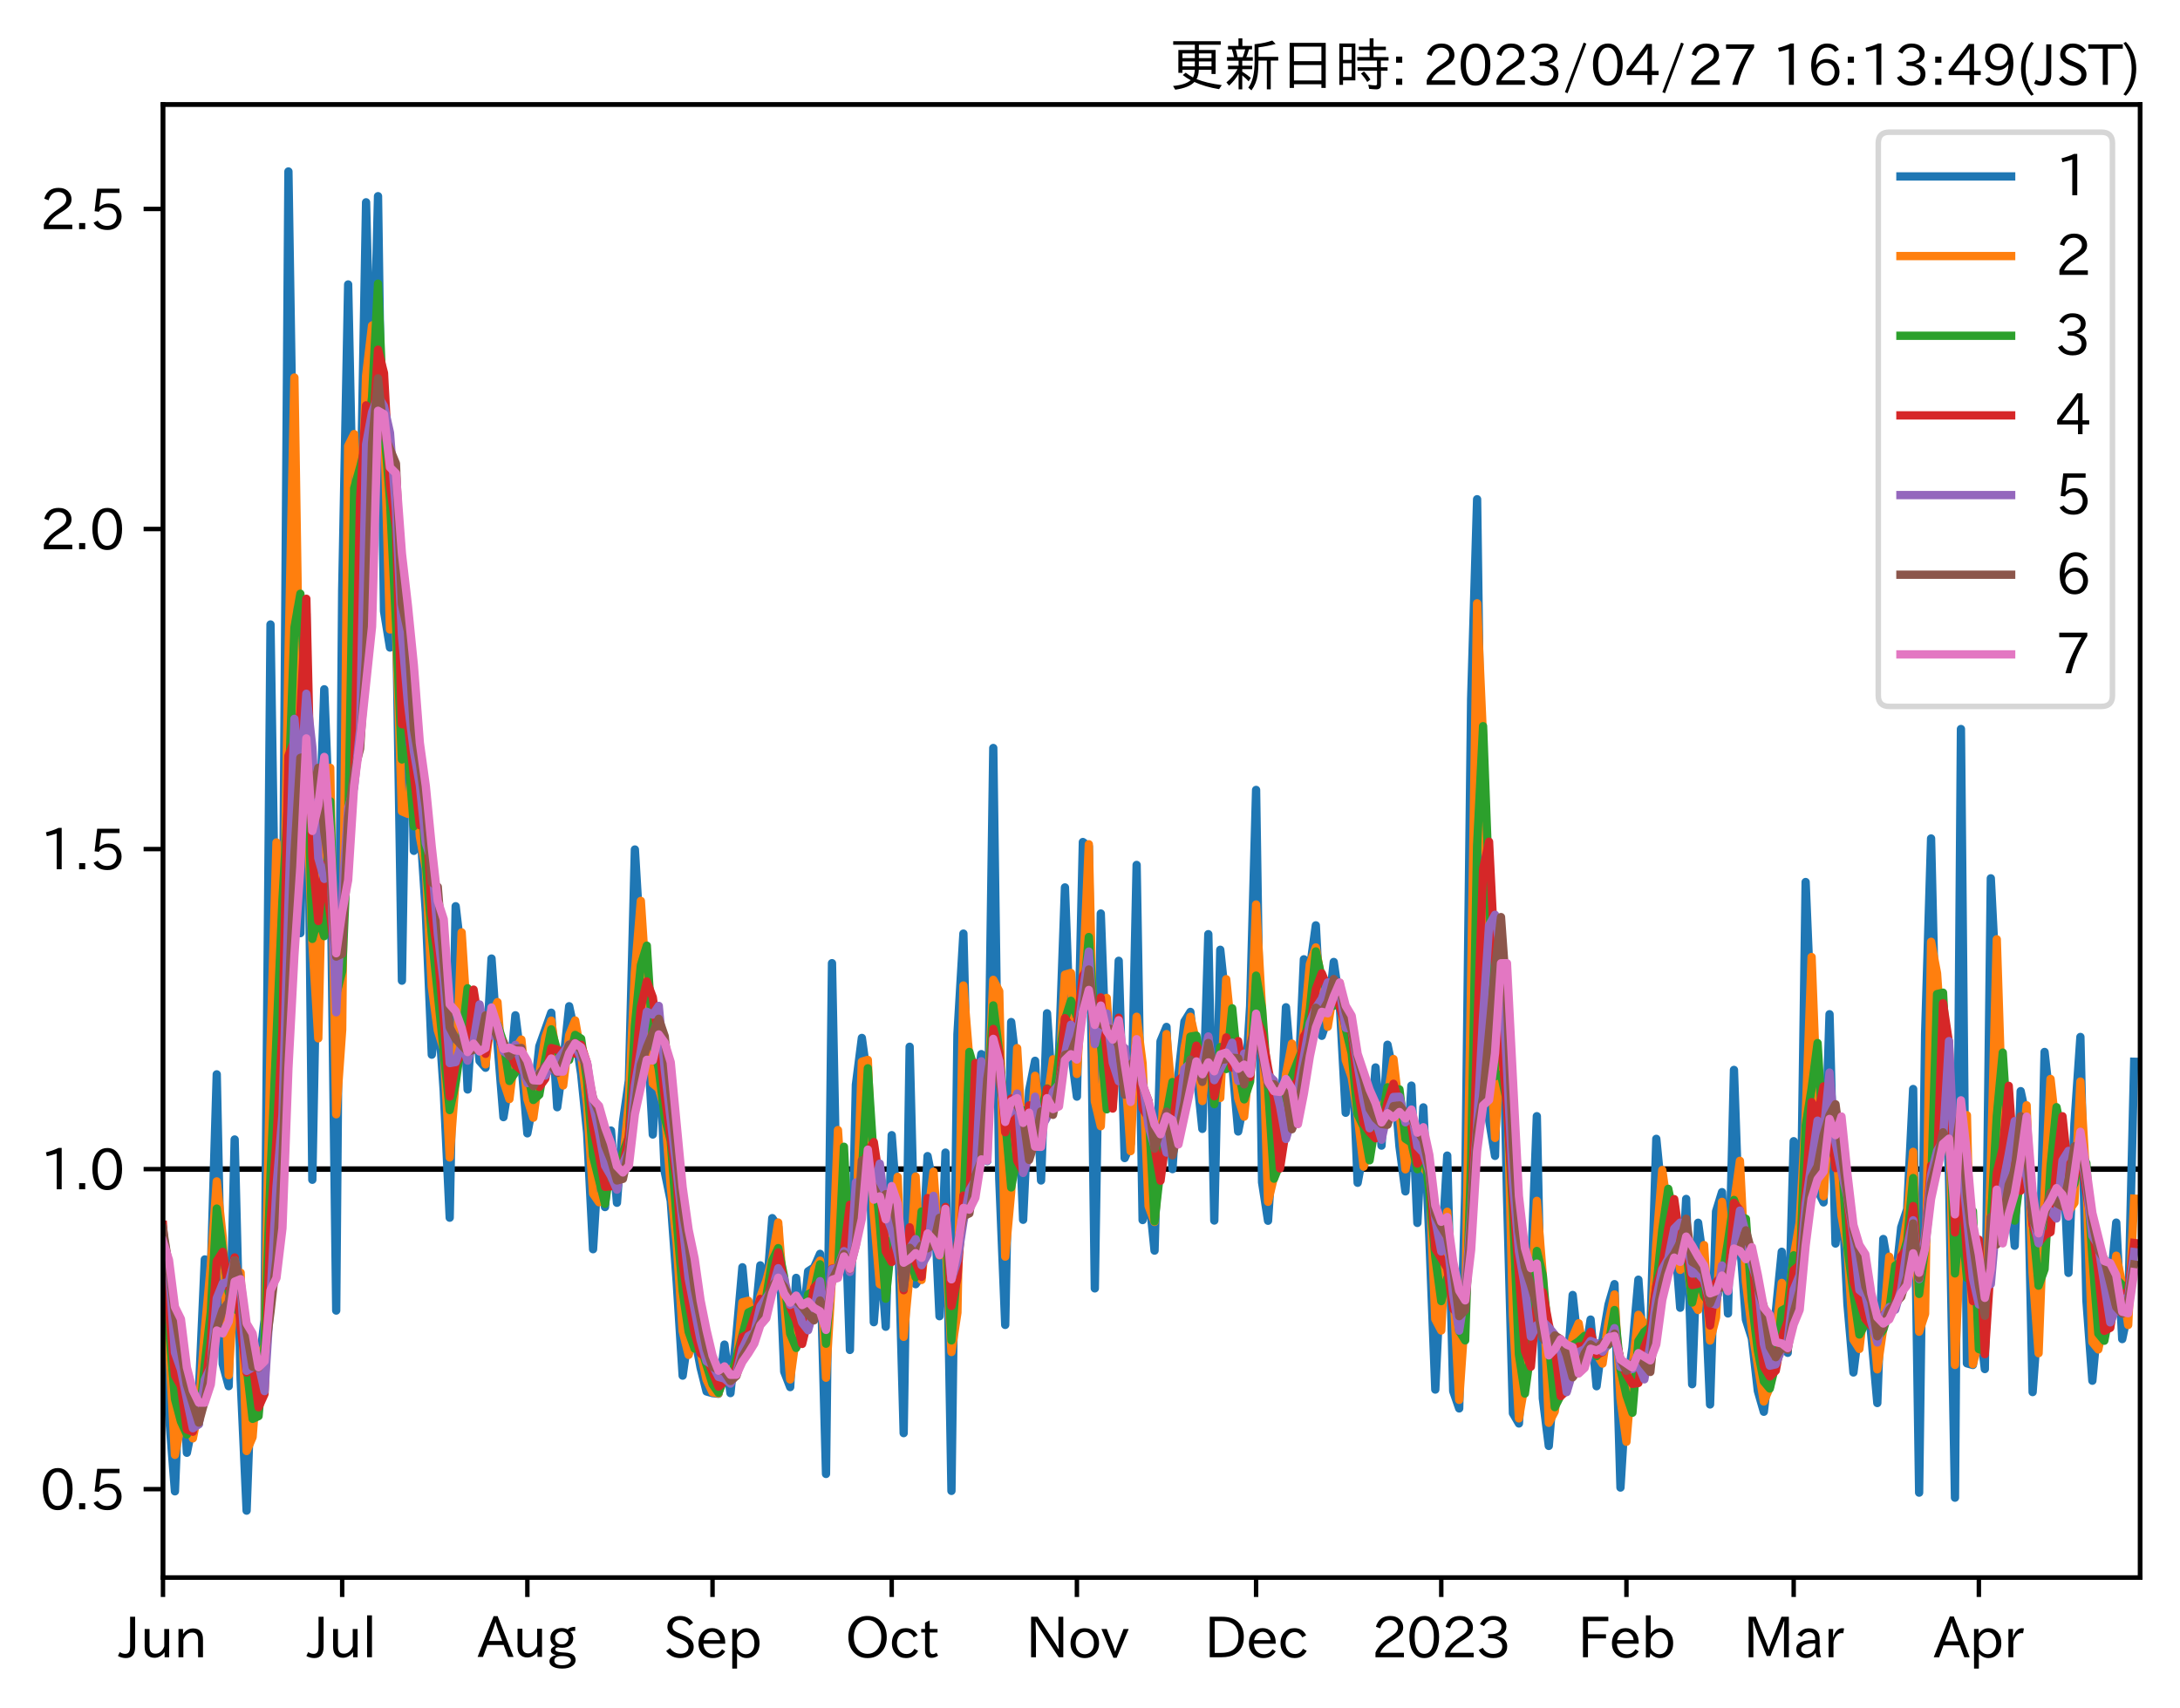 <?xml version="1.0" encoding="utf-8" standalone="no"?>
<!DOCTYPE svg PUBLIC "-//W3C//DTD SVG 1.1//EN"
  "http://www.w3.org/Graphics/SVG/1.1/DTD/svg11.dtd">
<svg xmlns:xlink="http://www.w3.org/1999/xlink" width="393.759pt" height="308.582pt" viewBox="0 0 393.759 308.582" xmlns="http://www.w3.org/2000/svg" version="1.1">
 <defs>
  <style type="text/css">*{stroke-linejoin: round; stroke-linecap: butt}</style>
 </defs>
 <g id="figure_1">
  <g id="patch_1">
   <path d="M 0 308.582 
L 393.759 308.582 
L 393.759 0 
L 0 0 
z
" style="fill: #ffffff"/>
  </g>
  <g id="axes_1">
   <g id="patch_2">
    <path d="M 29.439 284.991 
L 386.559 284.991 
L 386.559 18.879 
L 29.439 18.879 
z
" style="fill: #ffffff"/>
   </g>
   <g id="line2d_1">
    <path d="M 29.439 211.199 
L 386.559 211.199 
" clip-path="url(#p3b68f29bf3)" style="fill: none; stroke: #000000; stroke-linecap: square"/>
   </g>
   <g id="matplotlib.axis_1">
    <g id="xtick_1">
     <g id="line2d_2">
      <defs>
       <path id="m33099032ba" d="M 0 0 
L 0 3.5 
" style="stroke: #000000; stroke-width: 0.8"/>
      </defs>
      <g>
       <use xlink:href="#m33099032ba" x="29.439" y="284.991" style="stroke: #000000; stroke-width: 0.8"/>
      </g>
     </g>
     <g id="text_1">
      <!-- Jun -->
      <g transform="translate(21.499 299.482) scale(0.1 -0.1)">
       <defs>
        <path id="IPAexGothic-4a" d="M 1819 4634 
L 1819 1234 
Q 1819 -31 763 -31 
Q 303 -31 -125 209 
L 84 644 
Q 378 447 694 447 
Q 1250 447 1250 1203 
L 1250 4634 
L 1819 4634 
z
" transform="scale(0.016)"/>
        <path id="IPAexGothic-75" d="M 3284 63 
L 2772 63 
L 2772 644 
Q 2300 0 1625 0 
Q 1072 0 763 375 
Q 519 678 519 1241 
L 519 3250 
L 1069 3250 
L 1069 1259 
Q 1069 466 1734 466 
Q 2406 466 2734 1291 
L 2734 3250 
L 3284 3250 
L 3284 63 
z
" transform="scale(0.016)"/>
        <path id="IPAexGothic-6e" d="M 3328 63 
L 2778 63 
L 2778 2041 
Q 2778 2853 2106 2853 
Q 1428 2853 1113 2041 
L 1113 63 
L 563 63 
L 563 3250 
L 1075 3250 
L 1075 2675 
Q 1525 3316 2222 3316 
Q 3328 3316 3328 2072 
L 3328 63 
z
" transform="scale(0.016)"/>
       </defs>
       <use xlink:href="#IPAexGothic-4a"/>
       <use xlink:href="#IPAexGothic-75" x="37.988"/>
       <use xlink:href="#IPAexGothic-6e" x="98.389"/>
      </g>
     </g>
    </g>
    <g id="xtick_2">
     <g id="line2d_3">
      <g>
       <use xlink:href="#m33099032ba" x="61.806" y="284.991" style="stroke: #000000; stroke-width: 0.8"/>
      </g>
     </g>
     <g id="text_2">
      <!-- Jul -->
      <g transform="translate(55.537 299.482) scale(0.1 -0.1)">
       <defs>
        <path id="IPAexGothic-6c" d="M 1131 63 
L 581 63 
L 581 4794 
L 1131 4794 
L 1131 63 
z
" transform="scale(0.016)"/>
       </defs>
       <use xlink:href="#IPAexGothic-4a"/>
       <use xlink:href="#IPAexGothic-75" x="37.988"/>
       <use xlink:href="#IPAexGothic-6c" x="98.389"/>
      </g>
     </g>
    </g>
    <g id="xtick_3">
     <g id="line2d_4">
      <g>
       <use xlink:href="#m33099032ba" x="95.253" y="284.991" style="stroke: #000000; stroke-width: 0.8"/>
      </g>
     </g>
     <g id="text_3">
      <!-- Aug -->
      <g transform="translate(86.271 299.424) scale(0.1 -0.1)">
       <defs>
        <path id="IPAexGothic-41" d="M 4056 63 
L 3444 63 
L 2938 1409 
L 1100 1409 
L 603 63 
L -6 63 
L 1806 4666 
L 2259 4666 
L 4056 63 
z
M 2778 1863 
L 2316 3078 
Q 2125 3588 2028 4000 
L 2009 4000 
Q 1897 3563 1716 3078 
L 1263 1863 
L 2778 1863 
z
" transform="scale(0.016)"/>
        <path id="IPAexGothic-67" d="M 1331 1150 
Q 1006 1122 1006 900 
Q 1006 613 1763 575 
L 2131 556 
Q 3303 497 3303 -294 
Q 3303 -700 2925 -959 
Q 2519 -1253 1794 -1253 
Q 1138 -1253 738 -1028 
Q 353 -809 353 -428 
Q 353 84 1075 247 
L 1075 269 
Q 506 413 506 778 
Q 506 1116 994 1297 
Q 456 1575 456 2181 
Q 456 2650 769 2963 
Q 1128 3322 1738 3322 
Q 2125 3322 2422 3153 
Q 2650 3453 3259 3463 
L 3259 3013 
Q 2838 3003 2703 2938 
Q 3034 2613 3034 2169 
Q 3034 1728 2734 1425 
Q 2400 1094 1813 1094 
Q 1563 1094 1331 1150 
z
M 1734 2919 
Q 1409 2919 1197 2706 
Q 988 2497 988 2181 
Q 988 1872 1184 1684 
Q 1397 1472 1756 1472 
Q 2094 1472 2297 1678 
Q 2503 1881 2503 2203 
Q 2503 2497 2297 2700 
Q 2081 2919 1734 2919 
z
M 1753 159 
Q 903 159 903 -366 
Q 903 -875 1800 -875 
Q 2378 -875 2638 -606 
Q 2772 -481 2772 -313 
Q 2772 159 1753 159 
z
" transform="scale(0.016)"/>
       </defs>
       <use xlink:href="#IPAexGothic-41"/>
       <use xlink:href="#IPAexGothic-75" x="63.721"/>
       <use xlink:href="#IPAexGothic-67" x="124.121"/>
      </g>
     </g>
    </g>
    <g id="xtick_4">
     <g id="line2d_5">
      <g>
       <use xlink:href="#m33099032ba" x="128.699" y="284.991" style="stroke: #000000; stroke-width: 0.8"/>
      </g>
     </g>
     <g id="text_4">
      <!-- Sep -->
      <g transform="translate(119.824 299.482) scale(0.1 -0.1)">
       <defs>
        <path id="IPAexGothic-53" d="M 2919 3641 
Q 2563 4259 1853 4259 
Q 1453 4259 1213 4009 
Q 1028 3803 1028 3534 
Q 1028 3238 1266 3047 
Q 1444 2913 1984 2688 
L 2200 2597 
Q 2925 2306 3191 1953 
Q 3422 1644 3422 1259 
Q 3422 644 2969 288 
Q 2559 -31 1931 -31 
Q 881 -31 313 766 
L 753 1100 
Q 1203 459 1938 459 
Q 2288 459 2534 625 
Q 2841 847 2841 1216 
Q 2841 1503 2616 1728 
Q 2375 1959 1728 2206 
L 1541 2278 
Q 453 2694 453 3481 
Q 453 4006 806 4347 
Q 1203 4725 1863 4725 
Q 2841 4725 3359 3956 
L 2919 3641 
z
" transform="scale(0.016)"/>
        <path id="IPAexGothic-65" d="M 863 1594 
Q 891 1041 1209 722 
Q 1534 397 1997 397 
Q 2606 397 2963 966 
L 3322 728 
Q 2869 -31 1931 -31 
Q 1222 -31 766 422 
Q 306 884 306 1641 
Q 306 2444 788 2925 
Q 1216 3353 1856 3353 
Q 2459 3353 2866 2956 
Q 3322 2494 3322 1722 
L 3322 1594 
L 863 1594 
z
M 2756 1997 
Q 2709 2431 2450 2681 
Q 2194 2938 1844 2938 
Q 1438 2938 1150 2591 
Q 953 2356 894 1997 
L 2756 1997 
z
" transform="scale(0.016)"/>
        <path id="IPAexGothic-70" d="M 1075 2688 
Q 1525 3341 2206 3341 
Q 2769 3341 3172 2938 
Q 3641 2469 3641 1644 
Q 3641 841 3178 372 
Q 2775 -31 2200 -31 
Q 1569 -31 1106 497 
L 1106 -1216 
L 563 -1216 
L 563 3250 
L 1075 3250 
L 1075 2688 
z
M 1106 1950 
L 1106 1291 
Q 1106 897 1516 600 
Q 1791 403 2106 403 
Q 2469 403 2725 659 
Q 3066 997 3066 1631 
Q 3066 2200 2784 2559 
Q 2503 2900 2100 2900 
Q 1656 2900 1338 2484 
Q 1106 2184 1106 1950 
z
" transform="scale(0.016)"/>
       </defs>
       <use xlink:href="#IPAexGothic-53"/>
       <use xlink:href="#IPAexGothic-65" x="58.496"/>
       <use xlink:href="#IPAexGothic-70" x="115.381"/>
      </g>
     </g>
    </g>
    <g id="xtick_5">
     <g id="line2d_6">
      <g>
       <use xlink:href="#m33099032ba" x="161.066" y="284.991" style="stroke: #000000; stroke-width: 0.8"/>
      </g>
     </g>
     <g id="text_5">
      <!-- Oct -->
      <g transform="translate(152.631 299.482) scale(0.1 -0.1)">
       <defs>
        <path id="IPAexGothic-4f" d="M 2541 4725 
Q 3456 4725 4044 4138 
Q 4709 3472 4709 2331 
Q 4709 1219 4031 550 
Q 3450 -31 2541 -31 
Q 1638 -31 1056 550 
Q 378 1219 378 2356 
Q 378 3469 1044 4138 
Q 1631 4725 2541 4725 
z
M 2541 4266 
Q 1953 4266 1531 3844 
Q 994 3303 994 2350 
Q 994 1391 1531 863 
Q 1947 447 2541 447 
Q 3131 447 3556 863 
Q 4094 1400 4094 2375 
Q 4094 3297 3550 3844 
Q 3138 4266 2541 4266 
z
" transform="scale(0.016)"/>
        <path id="IPAexGothic-63" d="M 3269 784 
Q 2834 -31 1900 -31 
Q 1228 -31 788 409 
Q 313 891 313 1663 
Q 313 2428 788 2913 
Q 1222 3347 1881 3347 
Q 2813 3347 3206 2541 
L 2763 2309 
Q 2484 2900 1900 2900 
Q 1516 2900 1234 2619 
Q 881 2266 881 1650 
Q 881 1069 1222 728 
Q 1522 428 1956 428 
Q 2547 428 2847 1016 
L 3269 784 
z
" transform="scale(0.016)"/>
        <path id="IPAexGothic-74" d="M 2125 241 
Q 1769 -6 1397 -6 
Q 653 -6 653 831 
L 653 2859 
L 219 2859 
L 219 3250 
L 653 3250 
L 653 3966 
L 1178 4228 
L 1178 3250 
L 2063 3250 
L 2063 2859 
L 1178 2859 
L 1178 906 
Q 1178 416 1513 416 
Q 1738 416 1941 588 
L 2125 241 
z
" transform="scale(0.016)"/>
       </defs>
       <use xlink:href="#IPAexGothic-4f"/>
       <use xlink:href="#IPAexGothic-63" x="79.688"/>
       <use xlink:href="#IPAexGothic-74" x="134.082"/>
      </g>
     </g>
    </g>
    <g id="xtick_6">
     <g id="line2d_7">
      <g>
       <use xlink:href="#m33099032ba" x="194.513" y="284.991" style="stroke: #000000; stroke-width: 0.8"/>
      </g>
     </g>
     <g id="text_6">
      <!-- Nov -->
      <g transform="translate(185.264 299.482) scale(0.1 -0.1)">
       <defs>
        <path id="IPAexGothic-4e" d="M 4244 63 
L 3731 63 
L 1697 3150 
Q 1466 3500 1141 4097 
L 1116 4097 
L 1128 3797 
Q 1159 2803 1159 2469 
L 1159 63 
L 609 63 
L 609 4634 
L 1366 4634 
L 3113 1978 
Q 3453 1447 3713 966 
L 3738 966 
Q 3694 1897 3694 2469 
L 3694 4634 
L 4244 4634 
L 4244 63 
z
" transform="scale(0.016)"/>
        <path id="IPAexGothic-6f" d="M 1919 3341 
Q 2594 3341 3056 2888 
Q 3531 2413 3531 1638 
Q 3531 888 3066 422 
Q 2609 -31 1919 -31 
Q 1228 -31 781 416 
Q 313 881 313 1656 
Q 313 2413 788 2888 
Q 1241 3341 1919 3341 
z
M 1919 2919 
Q 1519 2919 1241 2631 
Q 888 2278 888 1650 
Q 888 1031 1234 684 
Q 1516 403 1919 403 
Q 2331 403 2609 691 
Q 2956 1038 2956 1672 
Q 2956 2269 2603 2631 
Q 2316 2919 1919 2919 
z
" transform="scale(0.016)"/>
        <path id="IPAexGothic-76" d="M 3103 3250 
L 1747 6 
L 1375 6 
L 25 3250 
L 628 3250 
L 1338 1388 
L 1522 844 
L 1569 703 
L 1588 703 
Q 1641 884 1822 1388 
L 2516 3250 
L 3103 3250 
z
" transform="scale(0.016)"/>
       </defs>
       <use xlink:href="#IPAexGothic-4e"/>
       <use xlink:href="#IPAexGothic-6f" x="75.977"/>
       <use xlink:href="#IPAexGothic-76" x="136.377"/>
      </g>
     </g>
    </g>
    <g id="xtick_7">
     <g id="line2d_8">
      <g>
       <use xlink:href="#m33099032ba" x="226.88" y="284.991" style="stroke: #000000; stroke-width: 0.8"/>
      </g>
     </g>
     <g id="text_7">
      <!-- Dec -->
      <g transform="translate(217.532 299.482) scale(0.1 -0.1)">
       <defs>
        <path id="IPAexGothic-44" d="M 609 4634 
L 1984 4634 
Q 3159 4634 3791 4050 
Q 4456 3444 4456 2356 
Q 4456 1047 3516 441 
Q 2925 63 1941 63 
L 609 63 
L 609 4634 
z
M 1172 556 
L 1894 556 
Q 3853 556 3853 2356 
Q 3853 4147 1928 4147 
L 1172 4147 
L 1172 556 
z
" transform="scale(0.016)"/>
       </defs>
       <use xlink:href="#IPAexGothic-44"/>
       <use xlink:href="#IPAexGothic-65" x="75.684"/>
       <use xlink:href="#IPAexGothic-63" x="132.568"/>
      </g>
     </g>
    </g>
    <g id="xtick_8">
     <g id="line2d_9">
      <g>
       <use xlink:href="#m33099032ba" x="260.326" y="284.991" style="stroke: #000000; stroke-width: 0.8"/>
      </g>
     </g>
     <g id="text_8">
      <!-- 2023 -->
      <g transform="translate(247.729 299.482) scale(0.1 -0.1)">
       <defs>
        <path id="IPAexGothic-32" d="M 3659 63 
L 447 63 
L 447 594 
Q 825 1475 1894 2203 
L 2072 2322 
Q 2619 2697 2791 2906 
Q 2988 3153 2988 3444 
Q 2988 3772 2756 4003 
Q 2500 4259 2084 4259 
Q 1250 4259 991 3328 
L 497 3506 
Q 853 4725 2116 4725 
Q 2806 4725 3216 4316 
Q 3575 3947 3575 3425 
Q 3575 3038 3344 2722 
Q 3131 2416 2366 1938 
L 2231 1856 
Q 1256 1253 978 569 
L 3659 569 
L 3659 63 
z
" transform="scale(0.016)"/>
        <path id="IPAexGothic-30" d="M 2038 4725 
Q 2881 4725 3334 3944 
Q 3694 3325 3694 2344 
Q 3694 1372 3334 741 
Q 2888 -31 2016 -31 
Q 1147 -31 700 741 
Q 341 1372 341 2350 
Q 341 3713 1000 4334 
Q 1419 4725 2038 4725 
z
M 2016 4266 
Q 1516 4266 1228 3759 
Q 934 3247 934 2344 
Q 934 1456 1222 947 
Q 1513 447 2016 447 
Q 2619 447 2909 1153 
Q 3100 1622 3100 2375 
Q 3100 3256 2806 3759 
Q 2509 4266 2016 4266 
z
" transform="scale(0.016)"/>
        <path id="IPAexGothic-33" d="M 2381 2419 
Q 3506 2216 3506 1278 
Q 3506 716 3128 356 
Q 2709 -31 1944 -31 
Q 797 -31 288 881 
L 756 1131 
Q 1109 441 1938 441 
Q 2425 441 2694 691 
Q 2950 928 2950 1291 
Q 2950 1719 2566 1978 
Q 2216 2213 1644 2213 
L 1363 2213 
L 1363 2669 
L 1656 2669 
Q 2231 2669 2534 2888 
Q 2859 3119 2859 3509 
Q 2859 3934 2494 4138 
Q 2259 4278 1931 4278 
Q 1238 4278 903 3578 
L 434 3803 
Q 897 4725 1938 4725 
Q 2597 4725 3006 4394 
Q 3416 4069 3416 3534 
Q 3416 3028 3019 2706 
Q 2763 2500 2381 2444 
L 2381 2419 
z
" transform="scale(0.016)"/>
       </defs>
       <use xlink:href="#IPAexGothic-32"/>
       <use xlink:href="#IPAexGothic-30" x="62.988"/>
       <use xlink:href="#IPAexGothic-32" x="125.977"/>
       <use xlink:href="#IPAexGothic-33" x="188.965"/>
      </g>
     </g>
    </g>
    <g id="xtick_9">
     <g id="line2d_10">
      <g>
       <use xlink:href="#m33099032ba" x="293.773" y="284.991" style="stroke: #000000; stroke-width: 0.8"/>
      </g>
     </g>
     <g id="text_9">
      <!-- Feb -->
      <g transform="translate(284.949 299.482) scale(0.1 -0.1)">
       <defs>
        <path id="IPAexGothic-46" d="M 3469 4141 
L 1172 4141 
L 1172 2656 
L 3206 2656 
L 3206 2188 
L 1172 2188 
L 1172 63 
L 609 63 
L 609 4634 
L 3469 4634 
L 3469 4141 
z
" transform="scale(0.016)"/>
        <path id="IPAexGothic-62" d="M 1125 2731 
Q 1550 3341 2219 3341 
Q 2788 3341 3191 2938 
Q 3659 2469 3659 1644 
Q 3659 838 3191 372 
Q 2788 -31 2206 -31 
Q 1559 -31 1088 516 
L 1009 44 
L 581 44 
L 581 4794 
L 1125 4794 
L 1125 2731 
z
M 1125 1997 
L 1125 1253 
Q 1125 888 1528 600 
Q 1803 403 2119 403 
Q 2488 403 2744 659 
Q 3084 1009 3084 1631 
Q 3084 2194 2803 2553 
Q 2525 2900 2125 2900 
Q 1759 2900 1438 2578 
Q 1125 2266 1125 1997 
z
" transform="scale(0.016)"/>
       </defs>
       <use xlink:href="#IPAexGothic-46"/>
       <use xlink:href="#IPAexGothic-65" x="57.178"/>
       <use xlink:href="#IPAexGothic-62" x="114.062"/>
      </g>
     </g>
    </g>
    <g id="xtick_10">
     <g id="line2d_11">
      <g>
       <use xlink:href="#m33099032ba" x="323.982" y="284.991" style="stroke: #000000; stroke-width: 0.8"/>
      </g>
     </g>
     <g id="text_10">
      <!-- Mar -->
      <g transform="translate(314.873 299.482) scale(0.1 -0.1)">
       <defs>
        <path id="IPAexGothic-4d" d="M 5147 63 
L 4597 63 
L 4597 2534 
Q 4597 3281 4634 4134 
L 4609 4134 
Q 4356 3409 4066 2675 
L 3066 209 
L 2650 209 
L 1641 2725 
Q 1328 3506 1128 4141 
L 1103 4141 
Q 1141 3131 1141 2553 
L 1141 63 
L 609 63 
L 609 4634 
L 1416 4634 
L 2503 1944 
Q 2697 1472 2869 906 
L 2888 906 
Q 3028 1416 3234 1931 
L 4316 4634 
L 5147 4634 
L 5147 63 
z
" transform="scale(0.016)"/>
        <path id="IPAexGothic-61" d="M 3156 63 
L 2672 63 
Q 2559 303 2531 556 
L 2509 556 
Q 2147 -25 1428 -25 
Q 934 -25 622 288 
Q 347 563 347 959 
Q 347 1947 2050 1997 
L 2478 2009 
L 2478 2175 
Q 2478 2509 2288 2700 
Q 2088 2900 1775 2900 
Q 1238 2900 969 2378 
L 494 2597 
Q 938 3328 1788 3328 
Q 2375 3328 2691 3000 
Q 2984 2706 2984 2169 
L 2984 997 
Q 2984 400 3156 63 
z
M 2491 1625 
L 2141 1619 
Q 903 1591 903 953 
Q 903 728 1050 581 
Q 1231 403 1525 403 
Q 1934 403 2234 703 
Q 2491 969 2491 1344 
L 2491 1625 
z
" transform="scale(0.016)"/>
        <path id="IPAexGothic-72" d="M 2309 3316 
L 2213 2769 
Q 2106 2791 2022 2791 
Q 1653 2791 1413 2444 
Q 1113 2006 1113 1675 
L 1113 63 
L 563 63 
L 563 3250 
L 1081 3250 
L 1056 2303 
L 1069 2303 
Q 1422 3341 2097 3341 
Q 2206 3341 2309 3316 
z
" transform="scale(0.016)"/>
       </defs>
       <use xlink:href="#IPAexGothic-4d"/>
       <use xlink:href="#IPAexGothic-61" x="90.186"/>
       <use xlink:href="#IPAexGothic-72" x="145.166"/>
      </g>
     </g>
    </g>
    <g id="xtick_11">
     <g id="line2d_12">
      <g>
       <use xlink:href="#m33099032ba" x="357.428" y="284.991" style="stroke: #000000; stroke-width: 0.8"/>
      </g>
     </g>
     <g id="text_11">
      <!-- Apr -->
      <g transform="translate(349.286 299.482) scale(0.1 -0.1)">
       <use xlink:href="#IPAexGothic-41"/>
       <use xlink:href="#IPAexGothic-70" x="63.721"/>
       <use xlink:href="#IPAexGothic-72" x="125.83"/>
      </g>
     </g>
    </g>
   </g>
   <g id="matplotlib.axis_2">
    <g id="ytick_1">
     <g id="line2d_13">
      <defs>
       <path id="madc0ca42e7" d="M 0 0 
L -3.5 0 
" style="stroke: #000000; stroke-width: 0.8"/>
      </defs>
      <g>
       <use xlink:href="#madc0ca42e7" x="29.439" y="269.015" style="stroke: #000000; stroke-width: 0.8"/>
      </g>
     </g>
     <g id="text_12">
      <!-- 0.5 -->
      <g transform="translate(7.2 272.76) scale(0.1 -0.1)">
       <defs>
        <path id="IPAexGothic-2e" d="M 1184 63 
L 494 63 
L 494 753 
L 1184 753 
L 1184 63 
z
" transform="scale(0.016)"/>
        <path id="IPAexGothic-35" d="M 1178 2603 
Q 1634 2963 2172 2963 
Q 2816 2963 3241 2528 
Q 3638 2113 3638 1497 
Q 3638 938 3297 513 
Q 2869 -31 2031 -31 
Q 959 -31 469 784 
L 938 1028 
Q 1309 434 2013 434 
Q 2466 434 2769 716 
Q 3081 1013 3081 1503 
Q 3081 1966 2806 2241 
Q 2519 2528 2056 2528 
Q 1406 2528 1072 2028 
L 591 2091 
L 884 4634 
L 3406 4634 
L 3406 4153 
L 1341 4153 
L 1134 2603 
L 1178 2603 
z
" transform="scale(0.016)"/>
       </defs>
       <use xlink:href="#IPAexGothic-30"/>
       <use xlink:href="#IPAexGothic-2e" x="62.988"/>
       <use xlink:href="#IPAexGothic-35" x="89.404"/>
      </g>
     </g>
    </g>
    <g id="ytick_2">
     <g id="line2d_14">
      <g>
       <use xlink:href="#madc0ca42e7" x="29.439" y="211.199" style="stroke: #000000; stroke-width: 0.8"/>
      </g>
     </g>
     <g id="text_13">
      <!-- 1.0 -->
      <g transform="translate(7.2 214.944) scale(0.1 -0.1)">
       <defs>
        <path id="IPAexGothic-31" d="M 2463 63 
L 1900 63 
L 1900 4103 
Q 1372 3922 788 3797 
L 684 4231 
Q 1519 4441 2106 4731 
L 2463 4731 
L 2463 63 
z
" transform="scale(0.016)"/>
       </defs>
       <use xlink:href="#IPAexGothic-31"/>
       <use xlink:href="#IPAexGothic-2e" x="62.988"/>
       <use xlink:href="#IPAexGothic-30" x="89.404"/>
      </g>
     </g>
    </g>
    <g id="ytick_3">
     <g id="line2d_15">
      <g>
       <use xlink:href="#madc0ca42e7" x="29.439" y="153.383" style="stroke: #000000; stroke-width: 0.8"/>
      </g>
     </g>
     <g id="text_14">
      <!-- 1.5 -->
      <g transform="translate(7.2 157.129) scale(0.1 -0.1)">
       <use xlink:href="#IPAexGothic-31"/>
       <use xlink:href="#IPAexGothic-2e" x="62.988"/>
       <use xlink:href="#IPAexGothic-35" x="89.404"/>
      </g>
     </g>
    </g>
    <g id="ytick_4">
     <g id="line2d_16">
      <g>
       <use xlink:href="#madc0ca42e7" x="29.439" y="95.568" style="stroke: #000000; stroke-width: 0.8"/>
      </g>
     </g>
     <g id="text_15">
      <!-- 2.0 -->
      <g transform="translate(7.2 99.313) scale(0.1 -0.1)">
       <use xlink:href="#IPAexGothic-32"/>
       <use xlink:href="#IPAexGothic-2e" x="62.988"/>
       <use xlink:href="#IPAexGothic-30" x="89.404"/>
      </g>
     </g>
    </g>
    <g id="ytick_5">
     <g id="line2d_17">
      <g>
       <use xlink:href="#madc0ca42e7" x="29.439" y="37.752" style="stroke: #000000; stroke-width: 0.8"/>
      </g>
     </g>
     <g id="text_16">
      <!-- 2.5 -->
      <g transform="translate(7.2 41.498) scale(0.1 -0.1)">
       <use xlink:href="#IPAexGothic-32"/>
       <use xlink:href="#IPAexGothic-2e" x="62.988"/>
       <use xlink:href="#IPAexGothic-35" x="89.404"/>
      </g>
     </g>
    </g>
   </g>
   <g id="line2d_18">
    <path d="M 29.439 227.412 
L 30.518 255.472 
L 31.597 269.406 
L 32.676 242.946 
L 33.755 262.441 
L 35.913 251.639 
L 36.991 227.515 
L 38.07 229.941 
L 39.149 194.078 
L 40.228 246.404 
L 41.307 250.412 
L 42.386 205.847 
L 43.465 249.191 
L 44.544 272.895 
L 45.623 243.091 
L 46.702 247.56 
L 47.781 238.429 
L 48.859 112.81 
L 49.938 184.323 
L 51.017 181.499 
L 52.096 30.975 
L 54.254 168.571 
L 55.333 110.868 
L 56.412 213.126 
L 57.491 156.294 
L 58.57 124.518 
L 59.649 151.875 
L 60.728 236.752 
L 61.806 106.655 
L 62.885 51.387 
L 63.964 102.788 
L 65.043 95.926 
L 66.122 36.543 
L 67.201 79.378 
L 68.28 35.44 
L 69.359 110.397 
L 70.438 116.98 
L 71.517 109.726 
L 72.596 177.161 
L 73.674 110.815 
L 74.753 153.702 
L 75.832 148.461 
L 76.911 164.812 
L 77.99 190.526 
L 79.069 181.526 
L 80.148 197.097 
L 81.227 219.977 
L 82.306 163.71 
L 83.385 173.022 
L 84.464 196.818 
L 85.543 179.527 
L 86.621 191.661 
L 87.7 192.888 
L 88.779 173.159 
L 89.858 188.502 
L 90.937 201.809 
L 92.016 195.198 
L 93.095 183.412 
L 94.174 192.047 
L 95.253 204.738 
L 96.332 199.026 
L 97.411 189.017 
L 99.568 182.942 
L 100.647 200.02 
L 101.726 192.032 
L 102.805 181.775 
L 103.884 186.871 
L 104.963 193.984 
L 106.042 204.601 
L 107.121 225.669 
L 108.2 207.99 
L 109.279 218.057 
L 110.357 204.233 
L 111.436 217.282 
L 112.515 202.721 
L 113.594 195.142 
L 114.673 153.461 
L 115.752 171.531 
L 116.831 185.829 
L 117.91 204.95 
L 118.989 187.736 
L 120.068 211.671 
L 121.147 216.921 
L 122.226 231.588 
L 123.304 248.51 
L 124.383 240.826 
L 125.462 241.3 
L 126.541 247.073 
L 127.62 251.368 
L 128.699 251.669 
L 129.778 251.785 
L 130.857 242.9 
L 131.936 251.663 
L 133.015 241.186 
L 134.094 228.93 
L 135.172 240.67 
L 136.251 239.69 
L 137.33 228.587 
L 138.409 234.115 
L 139.488 220.054 
L 140.567 221.634 
L 141.646 247.789 
L 142.725 250.578 
L 143.804 230.848 
L 144.883 240.571 
L 145.962 229.668 
L 147.041 228.965 
L 148.119 226.507 
L 149.198 266.268 
L 150.277 173.995 
L 151.356 228.352 
L 152.435 212.968 
L 153.514 243.864 
L 154.593 195.951 
L 155.672 187.501 
L 156.751 195.33 
L 157.83 238.856 
L 158.909 224.564 
L 159.987 239.675 
L 161.066 205.067 
L 162.145 219.658 
L 163.224 258.894 
L 164.303 189.096 
L 165.382 231.989 
L 166.461 230.452 
L 167.54 208.849 
L 168.619 214.413 
L 169.698 237.775 
L 170.777 208.216 
L 171.855 269.329 
L 172.934 186.857 
L 174.013 168.653 
L 175.092 211.199 
L 176.171 197.903 
L 177.25 190.428 
L 178.329 209.746 
L 179.408 135.124 
L 180.487 212.926 
L 181.566 239.344 
L 182.645 184.632 
L 183.724 193.893 
L 184.802 220.352 
L 185.881 197.002 
L 186.96 191.634 
L 188.039 213.254 
L 189.118 183.049 
L 190.197 199.198 
L 191.276 190.347 
L 192.355 160.31 
L 193.434 189.784 
L 194.513 198.104 
L 195.592 152.111 
L 196.67 152.92 
L 197.749 232.748 
L 198.828 165.024 
L 199.907 194.086 
L 200.986 199.838 
L 202.065 173.565 
L 203.144 209.205 
L 204.223 206.691 
L 205.302 156.25 
L 206.381 220.403 
L 207.46 215.285 
L 208.539 225.924 
L 209.617 188.099 
L 210.696 185.512 
L 211.775 211.199 
L 212.854 194.16 
L 213.933 184.552 
L 215.012 182.799 
L 217.17 203.93 
L 218.249 168.757 
L 219.328 220.491 
L 220.407 171.577 
L 222.564 192.116 
L 223.643 204.403 
L 224.722 198.988 
L 225.801 181.777 
L 226.88 142.697 
L 227.959 213.581 
L 229.038 220.53 
L 230.117 204.081 
L 231.196 205.292 
L 232.275 181.962 
L 233.354 194.794 
L 234.432 197.433 
L 235.511 173.296 
L 236.59 175.045 
L 237.669 167.162 
L 238.748 187.121 
L 239.827 183.834 
L 240.906 173.778 
L 241.985 181.239 
L 243.064 201.02 
L 244.143 187.829 
L 245.222 213.669 
L 246.3 207.769 
L 247.379 207.295 
L 248.458 192.832 
L 249.537 206.958 
L 250.616 188.728 
L 251.695 193.851 
L 252.774 207.103 
L 253.853 215.224 
L 254.932 196.114 
L 256.011 220.92 
L 257.09 200.047 
L 258.168 223.444 
L 259.247 251.025 
L 260.326 228.181 
L 261.405 208.755 
L 262.484 251.311 
L 263.563 254.432 
L 264.642 215.743 
L 265.721 126.299 
L 266.8 90.185 
L 267.879 169.011 
L 268.958 202.233 
L 270.037 208.81 
L 271.115 167.736 
L 272.194 215.685 
L 273.273 255.305 
L 274.352 257.151 
L 275.431 241.911 
L 276.51 230.364 
L 277.589 201.639 
L 278.668 252.591 
L 279.747 261.203 
L 280.826 248.191 
L 281.905 245.888 
L 282.983 248.529 
L 284.062 233.938 
L 285.141 243.874 
L 286.22 245.699 
L 287.299 238.379 
L 288.378 250.422 
L 289.457 242.025 
L 290.536 235.68 
L 291.615 231.978 
L 292.694 268.726 
L 293.773 251.01 
L 294.852 243.448 
L 295.93 231.174 
L 297.009 246.471 
L 298.088 240.806 
L 299.167 205.73 
L 300.246 216.742 
L 301.325 221.239 
L 302.404 222.05 
L 303.483 236.244 
L 304.562 216.588 
L 305.641 250.057 
L 306.72 220.887 
L 307.798 228.8 
L 308.877 253.713 
L 309.956 218.851 
L 311.035 215.358 
L 312.114 237.28 
L 313.193 193.279 
L 314.272 224.105 
L 315.351 238.38 
L 316.43 241.772 
L 317.509 251.27 
L 318.588 255.032 
L 320.745 237.066 
L 321.824 226.13 
L 322.903 244.387 
L 323.982 206.158 
L 325.061 233.766 
L 326.14 159.337 
L 327.219 185.328 
L 328.298 214.963 
L 329.377 217.212 
L 330.456 183.218 
L 331.535 224.646 
L 332.613 214.214 
L 333.692 235.629 
L 334.771 247.937 
L 335.85 239.212 
L 336.929 229.202 
L 339.087 253.458 
L 340.166 223.824 
L 341.245 230.111 
L 342.324 231.751 
L 343.403 221.725 
L 344.481 218.439 
L 345.56 196.729 
L 346.639 269.645 
L 347.718 186.806 
L 348.797 151.47 
L 349.876 196.795 
L 350.955 186.09 
L 352.034 212.367 
L 353.113 270.558 
L 354.192 131.696 
L 355.271 246.286 
L 356.35 246.583 
L 357.428 237.988 
L 358.507 247.319 
L 359.586 158.671 
L 360.665 179.975 
L 361.744 223.431 
L 362.823 212.644 
L 363.902 225.047 
L 364.981 197.113 
L 366.06 202.17 
L 367.139 251.481 
L 368.218 236.781 
L 369.296 190.034 
L 371.454 209.628 
L 372.533 206.448 
L 373.612 229.946 
L 374.691 202.966 
L 375.77 187.326 
L 376.849 234.851 
L 377.928 249.426 
L 379.007 237.708 
L 380.086 238.974 
L 381.165 232.482 
L 382.243 220.862 
L 383.322 241.904 
L 384.401 236.738 
L 385.48 191.806 
L 385.48 191.806 
" clip-path="url(#p3b68f29bf3)" style="fill: none; stroke: #1f77b4; stroke-width: 1.5; stroke-linecap: square"/>
   </g>
   <g id="line2d_19">
    <path d="M 29.439 230.93 
L 30.518 242.602 
L 31.597 262.817 
L 32.676 257.426 
L 33.755 253.337 
L 34.834 259.836 
L 35.913 254.434 
L 36.991 240.415 
L 38.07 228.735 
L 39.149 213.418 
L 40.228 223.502 
L 41.307 248.433 
L 42.386 230.677 
L 43.465 229.913 
L 44.544 262.12 
L 45.623 259.625 
L 46.702 245.356 
L 47.781 243.119 
L 48.859 189.282 
L 49.938 152.19 
L 51.017 182.918 
L 52.096 119.473 
L 53.175 68.197 
L 54.254 137.67 
L 55.333 141.957 
L 56.412 170.127 
L 57.491 187.58 
L 58.57 141.084 
L 59.649 138.693 
L 60.728 201.293 
L 61.806 186 
L 62.885 80.567 
L 63.964 78.414 
L 65.043 99.383 
L 66.122 67.932 
L 67.201 58.815 
L 68.28 58.306 
L 69.359 75.699 
L 70.438 113.714 
L 71.517 113.384 
L 72.596 146.57 
L 73.674 147.022 
L 74.753 133.444 
L 75.832 151.101 
L 76.911 156.833 
L 77.99 178.224 
L 79.069 186.098 
L 80.148 189.532 
L 81.227 209.091 
L 82.306 194.808 
L 83.385 168.435 
L 84.464 185.419 
L 85.543 188.442 
L 86.621 185.725 
L 87.7 192.276 
L 88.779 183.362 
L 89.858 181.032 
L 90.937 195.324 
L 92.016 198.546 
L 93.095 189.431 
L 94.174 187.797 
L 95.253 198.549 
L 96.332 201.914 
L 97.411 194.115 
L 98.489 187.422 
L 99.568 184.383 
L 100.647 191.751 
L 101.726 196.087 
L 102.805 186.998 
L 103.884 184.346 
L 104.963 190.474 
L 106.042 199.403 
L 107.121 215.633 
L 108.2 217.185 
L 109.279 213.135 
L 110.357 211.352 
L 111.436 210.941 
L 112.515 210.229 
L 113.594 198.987 
L 114.673 175.732 
L 115.752 162.745 
L 117.91 195.738 
L 118.989 196.627 
L 120.068 200.268 
L 121.147 214.327 
L 122.226 224.517 
L 123.304 240.462 
L 124.383 244.758 
L 125.462 241.063 
L 126.541 244.236 
L 127.62 249.25 
L 128.699 251.519 
L 129.778 251.727 
L 130.857 247.467 
L 131.936 247.402 
L 133.015 246.596 
L 134.094 235.263 
L 135.172 234.987 
L 136.251 240.182 
L 137.33 234.305 
L 138.409 231.391 
L 139.488 227.332 
L 140.567 220.847 
L 142.725 249.196 
L 143.804 241.28 
L 144.883 235.839 
L 145.962 235.282 
L 147.041 229.317 
L 148.119 227.744 
L 149.198 248.883 
L 150.277 230.621 
L 151.356 204.148 
L 152.435 220.939 
L 153.514 229.636 
L 154.593 222.626 
L 155.672 191.792 
L 156.751 191.472 
L 157.83 219.272 
L 158.909 231.979 
L 159.987 232.421 
L 161.066 223.814 
L 162.145 212.595 
L 163.224 241.502 
L 164.303 230.098 
L 165.382 212.537 
L 166.461 231.223 
L 167.54 220.196 
L 168.619 211.665 
L 169.698 226.774 
L 170.777 224.053 
L 171.855 244.244 
L 172.934 237.116 
L 174.013 178.033 
L 176.171 204.732 
L 177.25 194.218 
L 178.329 200.456 
L 179.408 177.011 
L 180.487 179.06 
L 181.566 227.005 
L 182.645 215.294 
L 183.724 189.34 
L 184.802 207.855 
L 185.881 209.255 
L 186.96 194.345 
L 188.039 202.915 
L 189.118 199.041 
L 190.197 191.364 
L 191.276 194.847 
L 192.355 176.075 
L 193.434 175.764 
L 194.513 194.009 
L 195.592 176.86 
L 196.67 152.516 
L 197.749 198.917 
L 198.828 203.449 
L 199.907 180.274 
L 200.986 196.994 
L 202.065 187.319 
L 203.144 192.563 
L 204.223 207.955 
L 205.302 183.675 
L 206.381 192.092 
L 207.46 217.874 
L 208.539 220.738 
L 209.617 208.514 
L 210.696 186.811 
L 211.775 198.999 
L 212.854 202.972 
L 213.933 189.44 
L 215.012 183.678 
L 216.091 188.335 
L 217.17 198.897 
L 218.249 187.449 
L 219.328 197.18 
L 220.407 198.341 
L 221.485 176.895 
L 223.643 198.406 
L 224.722 201.725 
L 225.801 190.654 
L 226.88 163.401 
L 227.959 182.425 
L 229.038 217.11 
L 230.117 212.601 
L 231.196 204.688 
L 232.275 194.139 
L 233.354 188.527 
L 234.432 196.12 
L 235.511 185.88 
L 236.59 174.173 
L 237.669 171.154 
L 238.748 177.474 
L 239.827 185.487 
L 240.906 178.892 
L 241.985 177.555 
L 243.064 191.49 
L 244.143 194.589 
L 245.222 201.413 
L 246.3 210.756 
L 247.379 207.532 
L 248.458 200.27 
L 249.537 200.092 
L 250.616 198.166 
L 251.695 191.314 
L 252.774 200.651 
L 253.853 211.235 
L 254.932 206.046 
L 256.011 209.169 
L 257.09 210.953 
L 258.168 212.342 
L 259.247 238.302 
L 260.326 240.354 
L 261.405 218.904 
L 262.484 232.401 
L 263.563 252.888 
L 264.642 237.15 
L 265.721 177.578 
L 266.8 108.989 
L 267.879 133.576 
L 268.958 186.603 
L 270.037 205.566 
L 271.115 189.804 
L 272.194 193.855 
L 273.273 237.669 
L 274.352 256.234 
L 275.431 249.907 
L 276.51 236.321 
L 277.589 216.936 
L 278.668 230.425 
L 279.747 257.03 
L 280.826 254.991 
L 281.905 247.048 
L 282.983 247.219 
L 284.062 241.545 
L 285.141 239.046 
L 286.22 244.792 
L 287.299 242.118 
L 288.378 244.621 
L 289.457 246.333 
L 290.536 238.91 
L 291.615 233.847 
L 292.694 252.592 
L 293.773 260.457 
L 294.852 247.319 
L 295.93 237.522 
L 297.009 239.155 
L 298.088 243.687 
L 299.167 224.764 
L 300.246 211.367 
L 301.325 219.014 
L 302.404 221.645 
L 303.483 229.405 
L 304.562 226.898 
L 305.641 234.832 
L 306.72 236.644 
L 307.798 224.92 
L 308.877 242.168 
L 309.956 237.975 
L 311.035 217.118 
L 312.114 226.918 
L 313.193 217.471 
L 314.272 209.702 
L 315.351 231.509 
L 316.43 240.093 
L 318.588 253.175 
L 319.666 250.621 
L 321.824 231.755 
L 322.903 235.715 
L 323.982 227.087 
L 325.061 220.857 
L 326.14 201.979 
L 327.219 172.88 
L 328.298 201.015 
L 329.377 216.093 
L 330.456 201.361 
L 331.535 205.69 
L 332.613 219.556 
L 333.692 225.485 
L 334.771 242.006 
L 335.85 243.689 
L 336.929 234.342 
L 338.008 235.172 
L 339.087 247.37 
L 340.166 239.894 
L 341.245 227.017 
L 342.324 230.935 
L 343.403 226.864 
L 344.481 220.094 
L 345.56 208.079 
L 346.639 240.576 
L 347.718 237.347 
L 348.797 170.131 
L 349.876 175.823 
L 350.955 191.548 
L 352.034 199.907 
L 353.113 246.573 
L 354.192 222.041 
L 355.271 201.463 
L 356.35 246.435 
L 357.428 242.395 
L 358.507 242.783 
L 359.586 211.199 
L 360.665 169.684 
L 361.744 203.604 
L 362.823 218.171 
L 363.902 219.024 
L 364.981 211.926 
L 366.06 199.667 
L 367.139 229.913 
L 368.218 244.459 
L 369.296 215.842 
L 370.375 194.91 
L 371.454 204.722 
L 372.533 208.048 
L 373.612 218.834 
L 374.691 217.284 
L 375.77 195.379 
L 376.849 213.554 
L 377.928 242.452 
L 379.007 243.773 
L 380.086 238.343 
L 381.165 235.786 
L 382.243 226.841 
L 383.322 231.965 
L 384.401 239.359 
L 385.48 216.537 
L 385.48 216.537 
" clip-path="url(#p3b68f29bf3)" style="fill: none; stroke: #ff7f0e; stroke-width: 1.5; stroke-linecap: square"/>
   </g>
   <g id="line2d_20">
    <path d="M 29.439 229.123 
L 30.518 239.928 
L 31.597 252.699 
L 32.676 256.78 
L 33.755 259.139 
L 34.834 254.622 
L 35.913 257.208 
L 36.991 246.388 
L 38.07 237.056 
L 39.149 218.326 
L 41.307 233.387 
L 42.386 236.234 
L 43.465 237.293 
L 45.623 256.313 
L 46.702 255.823 
L 47.781 243.109 
L 48.859 212.365 
L 51.017 162.563 
L 52.096 143.841 
L 53.175 113.406 
L 54.254 107.257 
L 55.333 129.128 
L 56.412 169.61 
L 57.491 165.646 
L 58.57 169.116 
L 59.649 144.753 
L 60.728 179.648 
L 61.806 175.438 
L 62.885 150.711 
L 63.964 88.209 
L 65.043 84.394 
L 66.122 80.115 
L 67.201 71.805 
L 68.28 51.239 
L 69.359 76.932 
L 70.438 90.291 
L 71.517 112.393 
L 72.596 137.202 
L 73.674 135.363 
L 74.753 149.277 
L 75.832 138.585 
L 76.911 155.796 
L 77.99 168.9 
L 81.227 200.539 
L 82.306 195.575 
L 83.385 187.912 
L 84.464 178.525 
L 85.543 183.482 
L 86.621 189.524 
L 87.7 188.154 
L 88.779 186.184 
L 89.858 185.096 
L 90.937 188.316 
L 92.016 195.282 
L 93.095 193.688 
L 94.174 190.309 
L 95.253 193.69 
L 96.332 198.708 
L 97.411 197.755 
L 98.489 191.403 
L 99.568 185.945 
L 100.647 189.799 
L 101.726 191.845 
L 102.805 191.481 
L 103.884 186.956 
L 104.963 187.634 
L 106.042 195.356 
L 107.121 208.84 
L 109.279 217.477 
L 110.357 210.242 
L 111.436 213.363 
L 112.515 208.263 
L 113.594 205.402 
L 114.673 185.324 
L 115.752 174.344 
L 116.831 170.831 
L 117.91 188.12 
L 118.989 193.123 
L 120.068 201.849 
L 121.147 206.082 
L 122.226 220.403 
L 123.304 233.237 
L 124.383 240.584 
L 125.462 243.621 
L 126.541 243.115 
L 128.699 250.065 
L 129.778 251.608 
L 130.857 248.893 
L 131.936 248.891 
L 133.015 245.382 
L 135.172 237.102 
L 136.251 236.583 
L 137.33 236.477 
L 138.409 234.242 
L 139.488 227.752 
L 140.567 225.468 
L 141.646 230.719 
L 142.725 240.922 
L 143.804 243.507 
L 144.883 241.044 
L 145.962 233.827 
L 147.041 233.223 
L 148.119 228.389 
L 149.198 242.74 
L 150.277 229.269 
L 151.356 229.871 
L 152.435 207.161 
L 153.514 229.21 
L 154.593 219.501 
L 155.672 212.031 
L 156.751 192.982 
L 157.83 209.581 
L 158.909 221.066 
L 159.987 234.617 
L 161.066 224.065 
L 162.145 222.447 
L 163.224 230.765 
L 164.303 226.736 
L 165.382 230.732 
L 166.461 218.851 
L 167.54 224.281 
L 168.619 218.302 
L 169.698 221.124 
L 170.777 220.935 
L 171.855 242.142 
L 172.934 228.364 
L 174.013 218.449 
L 175.092 190.03 
L 176.171 193.727 
L 177.25 200.139 
L 178.329 199.611 
L 179.408 181.624 
L 180.487 190.092 
L 182.645 214.51 
L 183.724 208.573 
L 184.802 200.569 
L 185.881 204.342 
L 186.96 203.653 
L 188.039 200.974 
L 189.118 196.618 
L 190.197 199.093 
L 191.276 191.026 
L 192.355 184.214 
L 193.434 180.79 
L 194.513 183.611 
L 195.592 181.298 
L 196.67 169.271 
L 197.749 184.906 
L 198.828 188.492 
L 199.907 200.403 
L 200.986 187.109 
L 202.065 189.612 
L 203.144 195.033 
L 204.223 197.447 
L 205.302 192.748 
L 206.381 197.145 
L 207.46 200.314 
L 208.539 220.626 
L 210.696 201.296 
L 211.775 195.464 
L 212.854 197.406 
L 213.933 197.114 
L 215.012 187.261 
L 216.091 187.085 
L 217.17 193.742 
L 218.249 189.55 
L 219.328 199.47 
L 220.407 189.153 
L 221.485 193.119 
L 222.564 182.151 
L 223.643 193.164 
L 224.722 198.601 
L 225.801 195.401 
L 226.88 176.247 
L 227.959 182.209 
L 229.038 196.443 
L 230.117 212.928 
L 231.196 210.215 
L 232.275 197.539 
L 233.354 194.358 
L 235.511 188.916 
L 236.59 182.357 
L 237.669 171.871 
L 238.748 176.669 
L 239.827 179.625 
L 240.906 181.687 
L 241.985 179.678 
L 243.064 185.827 
L 244.143 190.281 
L 245.222 201.282 
L 246.3 203.568 
L 247.379 209.614 
L 248.458 202.821 
L 249.537 202.54 
L 250.616 196.412 
L 251.695 196.743 
L 252.774 196.796 
L 253.853 205.709 
L 254.932 206.4 
L 256.011 211.223 
L 257.09 206.204 
L 258.168 215.276 
L 259.247 227.043 
L 260.326 235.049 
L 261.405 230.894 
L 262.484 231.015 
L 263.563 240.404 
L 264.642 242.143 
L 265.721 209.559 
L 266.8 152.791 
L 267.879 131.18 
L 268.958 159.88 
L 270.037 194.435 
L 271.115 194.079 
L 272.194 199.039 
L 273.273 218.687 
L 274.352 244.704 
L 275.431 251.75 
L 276.51 243.878 
L 277.589 225.986 
L 278.668 230.404 
L 280.826 254.2 
L 281.905 252.077 
L 284.062 243.018 
L 285.141 242.328 
L 286.22 241.322 
L 287.299 242.708 
L 288.378 244.982 
L 289.457 243.765 
L 290.536 242.928 
L 291.615 236.657 
L 292.694 247.335 
L 293.773 252.068 
L 294.852 255.212 
L 295.93 242.265 
L 297.009 240.61 
L 298.088 239.709 
L 299.167 232.583 
L 300.246 222.157 
L 301.325 214.756 
L 302.404 220.035 
L 303.483 226.756 
L 304.562 225.307 
L 305.641 235.305 
L 306.72 230.401 
L 307.798 234.101 
L 308.877 235.597 
L 309.956 235.016 
L 311.035 230.998 
L 312.114 224.299 
L 313.193 216.771 
L 314.272 219.728 
L 315.351 220.169 
L 316.43 235.061 
L 317.509 243.991 
L 318.588 249.555 
L 319.666 250.838 
L 320.745 246.347 
L 321.824 236.74 
L 322.903 236.167 
L 323.982 226.769 
L 325.061 229.365 
L 326.14 203.388 
L 327.219 196.659 
L 328.298 188.424 
L 329.377 206.664 
L 330.456 206.07 
L 331.535 209.659 
L 332.613 208.601 
L 333.692 225.206 
L 334.771 233.602 
L 335.85 241.085 
L 336.929 239.116 
L 338.008 236.539 
L 339.087 241.725 
L 340.166 240.19 
L 341.245 236.748 
L 342.324 228.621 
L 343.403 227.958 
L 344.481 224.131 
L 345.56 212.814 
L 346.639 233.751 
L 347.718 225.457 
L 348.797 214.85 
L 349.876 179.577 
L 350.955 179.326 
L 352.034 198.878 
L 353.113 230.048 
L 354.192 218.911 
L 355.271 230.841 
L 356.35 218.787 
L 357.428 243.713 
L 358.507 244.069 
L 359.586 220.924 
L 360.665 201.609 
L 361.744 190.149 
L 362.823 206.694 
L 363.902 220.513 
L 364.981 212.166 
L 366.06 208.762 
L 368.218 232.258 
L 369.296 229.284 
L 370.375 210.676 
L 371.454 200.011 
L 372.533 205.3 
L 373.612 215.849 
L 374.691 213.785 
L 375.77 208.091 
L 376.849 210.129 
L 377.928 227.057 
L 379.007 240.9 
L 380.086 242.203 
L 382.243 231.061 
L 383.322 232.138 
L 384.401 233.583 
L 385.48 225.739 
L 385.48 225.739 
" clip-path="url(#p3b68f29bf3)" style="fill: none; stroke: #2ca02c; stroke-width: 1.5; stroke-linecap: square"/>
   </g>
   <g id="line2d_21">
    <path d="M 29.439 221.275 
L 30.518 236.505 
L 31.597 248.479 
L 32.676 250.372 
L 33.755 258.241 
L 34.834 258.642 
L 35.913 253.888 
L 36.991 250.743 
L 38.07 242.559 
L 39.149 227.833 
L 40.228 226.153 
L 41.307 232.537 
L 42.386 227.154 
L 43.465 239.663 
L 44.544 247.95 
L 45.623 246.125 
L 46.702 254.22 
L 47.781 251.825 
L 48.859 220.969 
L 49.938 205.919 
L 51.017 186.136 
L 52.096 136.533 
L 53.175 133.904 
L 54.254 128.78 
L 55.333 108.165 
L 56.412 154.662 
L 57.491 166.382 
L 58.57 156.223 
L 60.728 174.127 
L 61.806 164.057 
L 62.885 151.003 
L 63.964 139.789 
L 65.043 90.162 
L 66.122 73.227 
L 67.201 79.931 
L 68.28 63.163 
L 69.359 67.395 
L 70.438 87.609 
L 71.517 95.307 
L 72.596 130.829 
L 73.674 130.924 
L 75.832 149.073 
L 76.911 145.515 
L 77.99 165.231 
L 79.069 172.156 
L 80.148 183.99 
L 81.227 198.107 
L 82.306 192.196 
L 83.385 190.268 
L 84.464 190.194 
L 85.543 178.776 
L 86.621 185.572 
L 87.7 190.373 
L 88.779 184.548 
L 89.858 186.767 
L 90.937 189.473 
L 92.016 190.069 
L 93.095 192.41 
L 96.332 195.044 
L 97.411 196.351 
L 98.489 194.867 
L 99.568 189.335 
L 100.647 189.604 
L 101.726 190.361 
L 102.805 189.395 
L 103.884 190.343 
L 104.963 188.747 
L 106.042 192.085 
L 107.121 203.694 
L 108.2 208.628 
L 109.279 214.391 
L 110.357 214.306 
L 111.436 212.043 
L 112.515 210.792 
L 113.594 205.111 
L 115.752 181.995 
L 116.831 177.3 
L 117.91 180.166 
L 118.989 188.024 
L 120.068 198.023 
L 122.226 213.037 
L 123.304 228.257 
L 124.383 235.195 
L 125.462 240.763 
L 126.541 244.498 
L 127.62 245.259 
L 129.778 250.499 
L 130.857 249.519 
L 131.936 249.595 
L 133.015 247.032 
L 134.094 241.548 
L 135.172 240.988 
L 137.33 234.647 
L 138.409 235.892 
L 140.567 226.257 
L 141.646 231.579 
L 142.725 236.122 
L 143.804 238.507 
L 144.883 242.783 
L 145.962 238.332 
L 147.041 232.635 
L 148.119 231.587 
L 149.198 239.647 
L 150.277 229.193 
L 151.356 229.041 
L 152.435 225.896 
L 153.514 217.633 
L 154.593 221.786 
L 155.672 212.266 
L 156.751 208.066 
L 157.83 206.313 
L 158.909 213.521 
L 159.987 226.061 
L 161.066 227.981 
L 162.145 222.98 
L 163.224 233.074 
L 164.303 221.71 
L 165.382 228.076 
L 166.461 230.662 
L 167.54 216.433 
L 168.619 221.899 
L 169.698 223.537 
L 170.777 218.035 
L 171.855 235.928 
L 172.934 230.806 
L 174.013 215.976 
L 175.092 216.68 
L 176.171 192.042 
L 177.25 192.91 
L 178.329 202.612 
L 179.408 185.877 
L 180.487 190.176 
L 181.566 204.537 
L 182.645 198.449 
L 183.724 209.677 
L 184.802 211.635 
L 185.881 199.687 
L 186.96 201.282 
L 188.039 206.126 
L 189.118 196.714 
L 190.197 197.268 
L 191.276 196.961 
L 192.355 183.924 
L 193.434 185.627 
L 194.513 185.326 
L 195.592 176.313 
L 196.67 174.67 
L 197.749 188.327 
L 198.828 180.177 
L 200.986 200.262 
L 202.065 183.84 
L 203.144 194.797 
L 204.223 198.049 
L 205.302 188.19 
L 206.381 200.271 
L 207.46 201.939 
L 208.539 207.269 
L 209.617 213.29 
L 210.696 204.949 
L 211.775 203.848 
L 212.854 195.139 
L 213.933 194.306 
L 215.012 193.674 
L 216.091 188.889 
L 217.17 191.502 
L 218.249 187.893 
L 219.328 198.041 
L 220.407 193.006 
L 221.485 187.405 
L 222.564 192.869 
L 223.643 188.067 
L 224.722 194.645 
L 225.801 194.587 
L 226.88 183.841 
L 227.959 186.6 
L 229.038 192.922 
L 230.117 198.396 
L 231.196 211.066 
L 233.354 196.858 
L 234.432 195.133 
L 235.511 187.21 
L 236.59 185.572 
L 237.669 178.7 
L 238.748 175.833 
L 239.827 178.493 
L 240.906 178.185 
L 243.064 185.331 
L 244.143 186.33 
L 245.222 196.546 
L 246.3 202.936 
L 247.379 204.511 
L 248.458 205.627 
L 249.537 203.868 
L 250.616 199.222 
L 251.695 195.776 
L 252.774 199.414 
L 253.853 201.67 
L 254.932 203.378 
L 256.011 210.206 
L 257.09 208.525 
L 258.168 210.766 
L 259.247 225.546 
L 261.405 229.083 
L 262.484 236.465 
L 263.563 237.498 
L 264.642 234.806 
L 265.721 221.778 
L 266.8 187.059 
L 267.879 156.996 
L 268.958 152.052 
L 270.037 173.746 
L 271.115 188.212 
L 272.194 199.845 
L 273.273 216.298 
L 275.431 244.014 
L 276.51 246.895 
L 277.589 234.888 
L 278.668 233.419 
L 279.747 239.248 
L 280.826 243.609 
L 281.905 252.206 
L 282.983 251.205 
L 284.062 244.342 
L 285.141 243.232 
L 286.22 243.184 
L 287.299 240.596 
L 288.378 244.706 
L 289.457 244.253 
L 290.536 241.813 
L 291.615 240.315 
L 292.694 246.04 
L 293.773 248.27 
L 294.852 250.001 
L 295.93 249.838 
L 297.009 243.337 
L 298.088 240.659 
L 299.167 232.233 
L 300.246 228.85 
L 301.325 221.928 
L 302.404 216.626 
L 303.483 224.341 
L 304.562 224.305 
L 305.641 232.157 
L 306.72 231.896 
L 307.798 230.003 
L 308.877 239.449 
L 309.956 231.671 
L 311.035 230.453 
L 312.114 232.609 
L 313.193 217.295 
L 314.272 218.652 
L 315.351 224.731 
L 316.43 226.036 
L 317.509 239.413 
L 318.588 246.901 
L 319.666 248.666 
L 320.745 247.607 
L 321.824 241.709 
L 322.903 238.716 
L 323.982 229.449 
L 325.061 228.566 
L 326.14 215.237 
L 327.219 199.101 
L 328.298 201.498 
L 329.377 196.262 
L 330.456 201.188 
L 331.535 211.008 
L 332.613 210.815 
L 333.692 216.029 
L 334.771 231.439 
L 336.929 238.257 
L 338.008 239.534 
L 339.087 241.103 
L 340.166 237.564 
L 341.245 237.773 
L 342.324 235.524 
L 343.403 226.94 
L 344.481 225.66 
L 345.56 217.876 
L 346.639 230.88 
L 347.718 223.746 
L 348.797 210.572 
L 349.876 210.586 
L 350.955 181.233 
L 352.034 188.388 
L 353.113 222.632 
L 354.192 211.504 
L 355.271 226.523 
L 356.35 235.045 
L 357.428 223.945 
L 358.507 244.629 
L 360.665 211.905 
L 361.744 207.462 
L 362.823 196.157 
L 363.902 211.571 
L 364.981 215.092 
L 366.06 209.745 
L 367.139 221.302 
L 368.218 224.484 
L 369.296 223.116 
L 370.375 222.588 
L 371.454 210.415 
L 372.533 201.651 
L 373.612 211.995 
L 374.691 212.76 
L 375.77 207.682 
L 376.849 215.434 
L 377.928 221.514 
L 379.007 229.833 
L 380.086 240.422 
L 381.165 239.871 
L 382.243 232.768 
L 383.322 233.895 
L 384.401 233.309 
L 385.48 224.541 
L 385.48 224.541 
" clip-path="url(#p3b68f29bf3)" style="fill: none; stroke: #d62728; stroke-width: 1.5; stroke-linecap: square"/>
   </g>
   <g id="line2d_22">
    <path d="M 29.439 222.506 
L 30.518 229.225 
L 31.597 244.328 
L 32.676 247.402 
L 34.834 258.019 
L 35.913 257.295 
L 36.991 249.244 
L 38.07 246.974 
L 39.149 234.541 
L 40.228 231.862 
L 41.307 231.554 
L 42.386 227.718 
L 43.465 232.013 
L 44.544 247.643 
L 46.702 246.414 
L 47.781 251.305 
L 48.859 234.325 
L 49.938 214.484 
L 51.017 201.388 
L 52.096 163.586 
L 53.175 129.858 
L 54.254 141.397 
L 55.333 125.321 
L 56.412 134.973 
L 57.491 154.989 
L 58.57 158.767 
L 59.649 155.362 
L 60.728 182.873 
L 61.806 162.533 
L 62.885 145.999 
L 63.964 142.271 
L 65.043 131.74 
L 66.122 80.296 
L 67.201 74.469 
L 68.28 71.612 
L 69.359 73.37 
L 70.438 78.17 
L 71.517 92.206 
L 72.596 114.651 
L 73.674 126.98 
L 74.753 135.707 
L 75.832 141.82 
L 76.911 152.339 
L 77.99 155.573 
L 79.069 168.63 
L 80.148 177.501 
L 81.227 192.046 
L 82.306 191.864 
L 83.385 188.562 
L 84.464 191.604 
L 85.543 188.125 
L 86.621 181.448 
L 87.7 187.067 
L 88.779 187.091 
L 89.858 185.348 
L 90.937 189.914 
L 92.016 190.638 
L 93.095 188.763 
L 95.253 195.654 
L 96.332 195.075 
L 97.411 193.86 
L 98.489 194.308 
L 99.568 192.564 
L 100.647 191.542 
L 102.805 188.685 
L 103.884 188.894 
L 104.963 191.079 
L 106.042 192.074 
L 107.121 199.593 
L 108.2 204.566 
L 109.279 210.577 
L 110.357 212.429 
L 111.436 214.908 
L 112.515 210.236 
L 113.594 207.818 
L 114.673 196.188 
L 115.752 189.862 
L 116.831 182.77 
L 117.91 183.292 
L 118.989 181.712 
L 120.068 193.113 
L 122.226 211.464 
L 124.383 230.91 
L 126.541 242.064 
L 127.62 245.92 
L 128.699 246.584 
L 129.778 248.742 
L 130.857 249.036 
L 131.936 249.953 
L 133.015 247.982 
L 134.094 243.702 
L 135.172 241.373 
L 136.251 240.73 
L 137.33 235.994 
L 139.488 232.925 
L 140.567 229.1 
L 141.646 230.988 
L 142.725 235.724 
L 143.804 235.091 
L 144.883 238.924 
L 145.962 240.31 
L 147.041 236.533 
L 148.119 231.44 
L 149.198 239.833 
L 150.277 229.288 
L 151.356 229.026 
L 152.435 226.019 
L 153.514 229.777 
L 154.593 213.605 
L 155.672 215.681 
L 156.751 209.063 
L 157.83 214.984 
L 158.909 210.207 
L 159.987 219.315 
L 161.066 222.174 
L 162.145 226.37 
L 163.224 231.431 
L 164.303 225.577 
L 165.382 223.851 
L 166.461 228.556 
L 167.54 226.649 
L 168.619 216.032 
L 169.698 225.286 
L 170.777 220.64 
L 171.855 231.061 
L 172.934 227.731 
L 174.013 220.726 
L 175.092 215.037 
L 176.171 213.157 
L 177.25 191.721 
L 178.329 196.461 
L 179.408 191.35 
L 180.487 191.758 
L 181.566 201.837 
L 182.645 200.792 
L 183.724 197.55 
L 184.802 211.894 
L 185.881 208.846 
L 186.96 198.116 
L 188.039 203.773 
L 189.118 201.828 
L 190.197 197.215 
L 191.276 195.912 
L 193.434 185.116 
L 194.513 188.216 
L 195.592 179.231 
L 196.67 171.901 
L 197.749 188.62 
L 198.828 183.952 
L 199.907 183.071 
L 200.986 191.958 
L 202.065 195.324 
L 203.144 189.317 
L 204.223 197.266 
L 205.302 190.602 
L 206.381 195.331 
L 207.46 203.428 
L 208.539 207.154 
L 209.617 203.66 
L 210.696 208.21 
L 211.775 206.226 
L 212.854 201.969 
L 213.933 193.087 
L 215.012 192.08 
L 216.091 193.671 
L 217.17 192.038 
L 218.249 187.231 
L 219.328 195.128 
L 220.407 193.137 
L 221.485 190.879 
L 222.564 188.361 
L 223.643 195.26 
L 224.722 190.323 
L 225.801 192.166 
L 226.88 185.536 
L 227.959 190.356 
L 229.038 194.158 
L 230.117 195.232 
L 231.196 199.806 
L 232.275 205.755 
L 233.354 201.981 
L 234.432 196.973 
L 236.59 184.857 
L 237.669 182.068 
L 238.748 180.424 
L 239.827 177.468 
L 240.906 177.562 
L 241.985 178.801 
L 243.064 185.691 
L 244.143 185.834 
L 246.3 198.872 
L 247.379 203.82 
L 248.458 202.259 
L 249.537 205.894 
L 250.616 200.979 
L 251.695 198.166 
L 252.774 198.124 
L 253.853 202.746 
L 254.932 200.578 
L 256.011 207.105 
L 257.09 208.242 
L 258.168 211.672 
L 259.247 220.245 
L 260.326 226.079 
L 261.405 223.864 
L 262.484 233.999 
L 263.563 240.384 
L 264.642 233.518 
L 265.721 219.293 
L 266.8 203.251 
L 267.879 183.623 
L 268.958 167.198 
L 270.037 165.253 
L 271.115 172.563 
L 273.273 213.618 
L 274.352 226.041 
L 275.431 232.463 
L 276.51 241.448 
L 277.589 239.392 
L 278.668 238.738 
L 279.747 239.787 
L 280.826 241.115 
L 281.905 244.07 
L 282.983 251.484 
L 285.141 244.249 
L 286.22 243.732 
L 287.299 242.244 
L 288.378 242.657 
L 289.457 244.177 
L 290.536 242.605 
L 291.615 239.931 
L 292.694 246.936 
L 293.773 247.059 
L 294.852 247.329 
L 295.93 246.558 
L 297.009 249.176 
L 298.088 242.837 
L 299.167 234.59 
L 300.246 229.32 
L 301.325 227.373 
L 302.404 221.952 
L 303.483 220.863 
L 304.562 222.835 
L 305.641 230.068 
L 306.72 230.004 
L 307.798 231.285 
L 308.877 235.292 
L 309.956 235.671 
L 311.035 228.612 
L 312.114 231.859 
L 313.193 225.801 
L 314.272 218.692 
L 315.351 222.922 
L 316.43 228.393 
L 317.509 231.681 
L 318.588 242.788 
L 319.666 246.709 
L 320.745 246.473 
L 321.824 243.713 
L 322.903 242.252 
L 323.982 232.996 
L 325.061 230.328 
L 326.14 217.506 
L 328.298 202.444 
L 329.377 204.811 
L 330.456 193.752 
L 331.535 206.275 
L 332.613 211.657 
L 333.692 216.267 
L 334.771 223.305 
L 335.85 233.047 
L 336.929 233.899 
L 338.008 238.767 
L 339.087 242.516 
L 340.166 237.896 
L 341.245 236.121 
L 342.324 236.6 
L 343.403 232.918 
L 344.481 225.295 
L 345.56 220.441 
L 346.639 231.055 
L 347.718 223.345 
L 348.797 212.189 
L 349.876 207.938 
L 350.955 206.054 
L 352.034 188.073 
L 353.113 211.199 
L 354.192 208.702 
L 356.35 230.901 
L 357.428 235.641 
L 358.507 229.114 
L 359.586 231.978 
L 360.665 219.871 
L 362.823 208.517 
L 363.902 202.527 
L 364.981 208.815 
L 366.06 212.62 
L 367.139 219.624 
L 368.218 224.597 
L 369.296 218.37 
L 370.375 218.791 
L 371.454 220.116 
L 372.533 209.632 
L 373.612 207.905 
L 374.691 210.243 
L 375.77 208.074 
L 376.849 213.692 
L 377.928 223.257 
L 379.007 224.972 
L 381.165 238.89 
L 382.243 236.364 
L 383.322 234.67 
L 384.401 234.471 
L 385.48 226.181 
L 385.48 226.181 
" clip-path="url(#p3b68f29bf3)" style="fill: none; stroke: #9467bd; stroke-width: 1.5; stroke-linecap: square"/>
   </g>
   <g id="line2d_23">
    <path d="M 29.439 221.989 
L 30.518 228.905 
L 31.597 237.484 
L 33.755 250.133 
L 35.913 256.995 
L 36.991 253.039 
L 39.149 239.915 
L 40.228 236.633 
L 41.307 235.24 
L 42.386 227.684 
L 43.465 231.67 
L 44.544 240.522 
L 45.623 246.902 
L 46.702 247.095 
L 47.781 245.135 
L 48.859 236.987 
L 49.938 227.417 
L 51.017 209.559 
L 53.175 154.48 
L 54.254 136.913 
L 55.333 136.627 
L 56.412 143.651 
L 57.491 138.703 
L 58.57 150.25 
L 59.649 157.638 
L 60.728 172.806 
L 61.806 172.309 
L 62.885 147.757 
L 63.964 139.424 
L 65.043 135.25 
L 66.122 118.38 
L 67.201 80.143 
L 68.28 68.348 
L 69.359 78.528 
L 71.517 83.732 
L 72.596 109.143 
L 73.674 114.017 
L 74.753 131.704 
L 75.832 137.895 
L 76.911 145.867 
L 77.99 159.376 
L 79.069 160.2 
L 80.148 173.775 
L 81.227 185.603 
L 82.306 187.691 
L 84.464 189.974 
L 85.543 189.662 
L 86.621 188.72 
L 87.7 183.42 
L 88.779 184.839 
L 89.858 187.328 
L 90.937 188.235 
L 92.016 190.809 
L 93.095 189.459 
L 94.174 189.316 
L 95.253 194.488 
L 96.332 196.222 
L 97.411 194.084 
L 98.489 192.551 
L 99.568 192.478 
L 100.647 193.836 
L 101.726 191.624 
L 102.805 188.74 
L 103.884 188.385 
L 104.963 189.755 
L 106.042 193.432 
L 107.121 198.363 
L 108.2 201.033 
L 109.279 206.925 
L 110.357 209.543 
L 111.436 213.253 
L 112.515 212.963 
L 113.594 207.847 
L 115.752 192.369 
L 116.831 189.198 
L 118.989 184.042 
L 120.068 187.199 
L 123.304 218.675 
L 124.383 224.781 
L 125.462 232.725 
L 127.62 243.691 
L 128.699 246.908 
L 129.778 247.475 
L 130.857 247.797 
L 131.936 249.48 
L 133.015 248.557 
L 134.094 245.086 
L 135.172 243.204 
L 137.33 238.815 
L 139.488 232.27 
L 140.567 231.131 
L 141.646 232.497 
L 142.725 234.572 
L 143.804 234.929 
L 144.883 236.028 
L 145.962 237.445 
L 147.041 238.515 
L 148.119 234.934 
L 149.198 238.396 
L 150.277 231.266 
L 151.356 229.133 
L 152.435 226.516 
L 153.514 229.239 
L 154.593 224.818 
L 155.672 209.622 
L 156.751 212.522 
L 158.909 216.641 
L 159.987 215.733 
L 161.066 217.062 
L 162.145 221.759 
L 163.224 232.71 
L 164.303 225.409 
L 165.382 226.675 
L 166.461 224.982 
L 167.54 225.516 
L 168.619 224.706 
L 169.698 219.993 
L 170.777 222.622 
L 171.855 230.96 
L 172.934 224.808 
L 174.013 219.699 
L 175.092 219.195 
L 176.171 212.348 
L 177.25 209.651 
L 178.329 194.907 
L 179.408 187.807 
L 180.487 195.211 
L 181.566 201.19 
L 182.645 199.121 
L 183.724 199.668 
L 184.802 201.664 
L 185.881 209.536 
L 186.96 206.138 
L 188.039 200.772 
L 189.118 200.539 
L 190.197 201.394 
L 192.355 190.557 
L 193.434 190.248 
L 194.513 187.368 
L 195.592 182.764 
L 196.67 175.14 
L 197.749 184.26 
L 199.907 185.693 
L 200.986 186.012 
L 202.065 189.053 
L 203.144 197.746 
L 204.223 192.378 
L 205.302 191.189 
L 206.381 196.093 
L 207.46 198.889 
L 208.539 207.498 
L 210.696 200.806 
L 211.775 208.713 
L 212.854 204.294 
L 213.933 199.222 
L 215.012 191.425 
L 216.091 192.345 
L 217.17 195.439 
L 218.249 188.41 
L 219.328 193.421 
L 220.407 191.467 
L 221.485 191.346 
L 222.564 191.086 
L 223.643 191.173 
L 224.722 195.889 
L 225.801 188.935 
L 226.88 184.957 
L 229.038 195.923 
L 230.117 195.866 
L 231.196 196.965 
L 232.275 196.992 
L 233.354 203.993 
L 234.432 201.234 
L 235.511 193.297 
L 236.59 188.488 
L 237.669 182.051 
L 238.748 182.923 
L 239.827 180.998 
L 240.906 176.859 
L 241.985 178.181 
L 243.064 182.759 
L 244.143 186.05 
L 245.222 190.909 
L 246.3 194.996 
L 247.379 200.316 
L 248.458 202.054 
L 249.537 203.055 
L 250.616 203.189 
L 251.695 199.818 
L 252.774 199.7 
L 253.853 201.146 
L 254.932 201.665 
L 256.011 204.221 
L 257.09 205.956 
L 258.168 210.923 
L 259.247 219.424 
L 260.326 221.61 
L 261.405 223.379 
L 262.484 229.049 
L 263.563 237.767 
L 264.642 236.694 
L 266.8 204.186 
L 267.879 198.11 
L 270.037 175.034 
L 271.115 165.67 
L 272.194 180.766 
L 273.273 207.173 
L 274.352 222.416 
L 275.431 228.879 
L 276.51 232.116 
L 277.589 235.825 
L 278.668 241.744 
L 279.747 242.956 
L 280.826 241.248 
L 281.905 241.929 
L 282.983 244.831 
L 284.062 248.809 
L 285.141 247.352 
L 286.22 244.492 
L 287.299 242.863 
L 288.378 243.666 
L 289.457 242.552 
L 290.536 242.818 
L 291.615 240.92 
L 292.694 245.57 
L 293.773 247.63 
L 294.852 246.469 
L 295.93 244.84 
L 297.009 246.543 
L 298.088 247.84 
L 299.167 237.555 
L 300.246 231.831 
L 301.325 228.017 
L 302.404 226.505 
L 303.483 224.482 
L 304.562 220.162 
L 305.641 227.965 
L 306.72 228.595 
L 307.798 229.804 
L 308.877 235.451 
L 309.956 232.737 
L 311.035 232.563 
L 312.114 230.113 
L 313.193 226.307 
L 314.272 225.52 
L 315.351 222.254 
L 316.43 226.331 
L 317.509 232.638 
L 318.588 236.043 
L 319.666 243.321 
L 320.745 245.177 
L 321.824 243.393 
L 322.903 243.826 
L 323.982 237.09 
L 325.061 233.125 
L 326.14 221.04 
L 327.219 212.703 
L 328.298 210.685 
L 329.377 205.037 
L 330.456 201.452 
L 331.535 199.484 
L 333.692 216.05 
L 334.771 222.314 
L 335.85 226.144 
L 336.929 232.417 
L 338.008 235.082 
L 339.087 241.405 
L 340.166 239.654 
L 341.245 236.644 
L 343.403 234.276 
L 344.481 230.646 
L 345.56 221.012 
L 346.639 230.898 
L 347.718 224.796 
L 348.797 213.837 
L 349.876 209.756 
L 350.955 204.548 
L 352.034 207.13 
L 353.113 207.451 
L 354.192 200.662 
L 355.271 216.006 
L 356.35 224.573 
L 357.428 232.12 
L 358.507 237.7 
L 359.586 219.861 
L 360.665 224.81 
L 361.744 220.473 
L 362.823 214.033 
L 363.902 211.447 
L 364.981 201.64 
L 366.06 207.732 
L 367.139 220.268 
L 368.218 222.696 
L 369.296 219.512 
L 370.375 215.448 
L 371.454 217.315 
L 372.533 217.951 
L 373.612 213.292 
L 374.691 207.096 
L 375.77 206.704 
L 376.849 213.025 
L 377.928 220.628 
L 379.007 225.819 
L 380.086 227.452 
L 382.243 236.114 
L 383.322 237.312 
L 384.401 235.018 
L 385.48 228.436 
L 385.48 228.436 
" clip-path="url(#p3b68f29bf3)" style="fill: none; stroke: #8c564b; stroke-width: 1.5; stroke-linecap: square"/>
   </g>
   <g id="line2d_24">
    <path d="M 29.439 224.217 
L 30.518 227.596 
L 31.597 236.094 
L 32.676 238.285 
L 33.755 247.009 
L 34.834 251.173 
L 35.913 253.381 
L 36.991 253.391 
L 38.07 250.111 
L 39.149 240.355 
L 40.228 240.873 
L 41.307 238.744 
L 42.386 231.525 
L 43.465 231.088 
L 44.544 239.084 
L 45.623 240.894 
L 46.702 246.996 
L 47.781 245.911 
L 48.859 233.085 
L 49.938 230.867 
L 51.017 221.875 
L 52.096 192.985 
L 53.175 172.58 
L 54.254 156.567 
L 55.333 133.394 
L 56.412 150.105 
L 57.491 145.513 
L 58.57 136.739 
L 59.649 150.483 
L 60.728 172.208 
L 61.806 164.739 
L 62.885 159.007 
L 63.964 141.933 
L 65.043 133.752 
L 67.201 113.21 
L 68.28 74.204 
L 69.359 74.821 
L 70.438 84.425 
L 71.517 85.512 
L 72.596 100.006 
L 73.674 109.382 
L 74.753 120.2 
L 75.832 134.191 
L 76.911 141.998 
L 77.99 153.047 
L 79.069 162.736 
L 80.148 166.053 
L 81.227 181.434 
L 82.306 182.665 
L 83.385 185.684 
L 84.464 190.053 
L 85.543 188.528 
L 86.621 189.949 
L 87.7 189.324 
L 88.779 181.997 
L 89.858 185.368 
L 90.937 189.495 
L 92.016 189.252 
L 93.095 189.776 
L 94.174 189.832 
L 95.253 191.633 
L 96.332 195.146 
L 97.411 195.216 
L 98.489 192.932 
L 99.568 191.219 
L 100.647 193.582 
L 101.726 193.58 
L 102.805 190.259 
L 103.884 188.475 
L 104.963 189.199 
L 106.042 191.982 
L 107.121 198.601 
L 108.2 199.785 
L 109.279 203.619 
L 110.357 206.544 
L 111.436 210.681 
L 112.515 211.805 
L 113.594 210.573 
L 114.673 201.273 
L 116.831 191.454 
L 117.91 191.567 
L 118.989 186.873 
L 120.068 188.362 
L 121.147 191.892 
L 123.304 214.499 
L 124.383 222.159 
L 125.462 227.323 
L 126.541 234.923 
L 127.62 240.308 
L 128.699 244.88 
L 129.778 247.624 
L 130.857 246.837 
L 131.936 248.361 
L 133.015 248.346 
L 134.094 246.015 
L 135.172 244.469 
L 136.251 242.711 
L 137.33 239.411 
L 138.409 238.159 
L 139.488 233.599 
L 140.567 230.819 
L 141.646 233.71 
L 142.725 235.321 
L 143.804 234.049 
L 144.883 235.757 
L 145.962 235.146 
L 147.041 236.28 
L 148.119 236.891 
L 149.198 240.249 
L 150.277 231.207 
L 151.356 230.855 
L 152.435 226.972 
L 153.514 229.2 
L 154.593 225.061 
L 155.672 220.172 
L 156.751 207.679 
L 157.83 216.719 
L 158.909 216.124 
L 159.987 220.271 
L 161.066 214.268 
L 162.145 217.436 
L 163.224 228.105 
L 164.303 227.449 
L 165.382 226.376 
L 166.461 227.224 
L 167.54 222.82 
L 168.619 224 
L 169.698 226.684 
L 170.777 218.385 
L 171.855 231.108 
L 172.934 225.634 
L 174.013 218.212 
L 175.092 218.524 
L 176.171 216.383 
L 177.25 209.447 
L 178.329 209.665 
L 179.408 187.672 
L 180.487 191.709 
L 181.566 202.671 
L 182.645 198.948 
L 183.724 198.387 
L 184.802 202.852 
L 185.881 201.008 
L 186.96 207.132 
L 188.039 207.181 
L 189.118 198.381 
L 190.197 200.349 
L 191.276 199.872 
L 192.355 191.497 
L 193.434 190.447 
L 194.513 191.399 
L 195.592 182.804 
L 196.67 178.836 
L 197.749 185.146 
L 198.828 181.659 
L 199.907 186.285 
L 200.986 187.806 
L 202.065 184.297 
L 203.144 192.131 
L 204.223 199.064 
L 205.302 187.728 
L 206.381 195.808 
L 207.46 199.025 
L 208.539 203.155 
L 209.617 204.903 
L 210.696 201.664 
L 211.775 202.346 
L 212.854 206.736 
L 216.091 191.746 
L 217.17 194.064 
L 218.249 191.922 
L 219.328 193.527 
L 220.407 190.5 
L 221.485 190.157 
L 222.564 191.457 
L 223.643 193.074 
L 224.722 192.318 
L 225.801 193.96 
L 226.88 183.119 
L 229.038 195.386 
L 230.117 197.121 
L 231.196 197.256 
L 232.275 194.921 
L 233.354 196.681 
L 234.432 203.077 
L 235.511 197.578 
L 236.59 190.831 
L 237.669 185.625 
L 238.748 182.786 
L 239.827 183.053 
L 240.906 179.988 
L 241.985 177.493 
L 243.064 181.682 
L 244.143 183.495 
L 245.222 190.374 
L 247.379 196.827 
L 248.458 199.273 
L 249.537 202.767 
L 250.616 201.103 
L 251.695 201.896 
L 252.774 200.886 
L 253.853 202.044 
L 254.932 200.439 
L 256.011 204.616 
L 257.09 203.634 
L 258.168 208.625 
L 259.247 217.745 
L 260.326 220.721 
L 261.405 219.863 
L 262.484 227.927 
L 263.563 233.158 
L 264.642 234.91 
L 265.721 225.786 
L 266.8 207.942 
L 267.879 199.687 
L 268.958 198.707 
L 270.037 190.269 
L 271.115 174.012 
L 272.194 174.001 
L 274.352 216.068 
L 275.431 225.453 
L 276.51 229.092 
L 277.589 228.265 
L 278.668 238.434 
L 279.747 244.843 
L 280.826 243.725 
L 281.905 241.927 
L 282.983 242.905 
L 284.062 243.356 
L 285.141 248.122 
L 286.22 247.118 
L 287.299 243.646 
L 288.378 243.987 
L 289.457 243.433 
L 290.536 241.603 
L 291.615 241.349 
L 292.694 245.588 
L 294.852 247.046 
L 295.93 244.443 
L 298.088 245.748 
L 299.167 242.868 
L 300.246 234.842 
L 301.325 230.385 
L 302.404 227.186 
L 303.483 227.958 
L 304.562 223.39 
L 305.641 225.058 
L 306.72 226.983 
L 307.798 228.624 
L 308.877 233.647 
L 309.956 233.246 
L 311.035 230.431 
L 312.114 233.252 
L 313.193 225.55 
L 314.272 225.995 
L 315.351 227.466 
L 316.43 225.295 
L 317.509 230.344 
L 318.588 236.221 
L 319.666 237.528 
L 320.745 242.455 
L 321.824 242.695 
L 322.903 243.536 
L 323.982 239.268 
L 325.061 236.623 
L 326.14 225.018 
L 327.219 216.551 
L 328.298 213.028 
L 329.377 211.64 
L 330.456 202.136 
L 331.535 205.063 
L 332.613 201.7 
L 333.692 212.108 
L 334.771 221.294 
L 335.85 224.914 
L 336.929 226.587 
L 338.008 233.659 
L 339.087 237.965 
L 340.166 239.09 
L 341.245 238.351 
L 343.403 233.567 
L 344.481 232.164 
L 345.56 226.405 
L 346.639 229.918 
L 347.718 225.573 
L 348.797 216.589 
L 350.955 206.636 
L 352.034 205.697 
L 353.113 219.365 
L 354.192 198.77 
L 355.271 208.497 
L 356.35 221.001 
L 357.428 226.607 
L 358.507 234.458 
L 359.586 229.24 
L 360.665 214.907 
L 361.744 224.614 
L 362.823 219.388 
L 363.902 215.677 
L 364.981 209.501 
L 366.06 201.716 
L 367.139 215.272 
L 368.218 222.801 
L 369.296 218.557 
L 370.375 216.872 
L 371.454 214.634 
L 372.533 215.825 
L 373.612 219.751 
L 375.77 204.453 
L 376.849 211.199 
L 377.928 219.122 
L 380.086 227.812 
L 381.165 228.187 
L 382.243 230.361 
L 383.322 236.964 
L 384.401 237.23 
L 385.48 229.817 
L 385.48 229.817 
" clip-path="url(#p3b68f29bf3)" style="fill: none; stroke: #e377c2; stroke-width: 1.5; stroke-linecap: square"/>
   </g>
   <g id="patch_3">
    <path d="M 29.439 284.991 
L 29.439 18.879 
" style="fill: none; stroke: #000000; stroke-width: 0.8; stroke-linejoin: miter; stroke-linecap: square"/>
   </g>
   <g id="patch_4">
    <path d="M 386.559 284.991 
L 386.559 18.879 
" style="fill: none; stroke: #000000; stroke-width: 0.8; stroke-linejoin: miter; stroke-linecap: square"/>
   </g>
   <g id="patch_5">
    <path d="M 29.439 284.991 
L 386.559 284.991 
" style="fill: none; stroke: #000000; stroke-width: 0.8; stroke-linejoin: miter; stroke-linecap: square"/>
   </g>
   <g id="patch_6">
    <path d="M 29.439 18.879 
L 386.559 18.879 
" style="fill: none; stroke: #000000; stroke-width: 0.8; stroke-linejoin: miter; stroke-linecap: square"/>
   </g>
   <g id="legend_1">
    <g id="patch_7">
     <path d="M 341.261 127.614 
L 379.559 127.614 
Q 381.559 127.614 381.559 125.614 
L 381.559 25.879 
Q 381.559 23.879 379.559 23.879 
L 341.261 23.879 
Q 339.261 23.879 339.261 25.879 
L 339.261 125.614 
Q 339.261 127.614 341.261 127.614 
z
" style="fill: #ffffff; opacity: 0.8; stroke: #cccccc; stroke-linejoin: miter"/>
    </g>
    <g id="line2d_25">
     <path d="M 343.261 31.87 
L 353.261 31.87 
L 363.261 31.87 
" style="fill: none; stroke: #1f77b4; stroke-width: 1.5; stroke-linecap: square"/>
    </g>
    <g id="text_17">
     <!-- 1 -->
     <g transform="translate(371.261 35.37) scale(0.1 -0.1)">
      <use xlink:href="#IPAexGothic-31"/>
     </g>
    </g>
    <g id="line2d_26">
     <path d="M 343.261 46.261 
L 353.261 46.261 
L 363.261 46.261 
" style="fill: none; stroke: #ff7f0e; stroke-width: 1.5; stroke-linecap: square"/>
    </g>
    <g id="text_18">
     <!-- 2 -->
     <g transform="translate(371.261 49.761) scale(0.1 -0.1)">
      <use xlink:href="#IPAexGothic-32"/>
     </g>
    </g>
    <g id="line2d_27">
     <path d="M 343.261 60.651 
L 353.261 60.651 
L 363.261 60.651 
" style="fill: none; stroke: #2ca02c; stroke-width: 1.5; stroke-linecap: square"/>
    </g>
    <g id="text_19">
     <!-- 3 -->
     <g transform="translate(371.261 64.151) scale(0.1 -0.1)">
      <use xlink:href="#IPAexGothic-33"/>
     </g>
    </g>
    <g id="line2d_28">
     <path d="M 343.261 75.042 
L 353.261 75.042 
L 363.261 75.042 
" style="fill: none; stroke: #d62728; stroke-width: 1.5; stroke-linecap: square"/>
    </g>
    <g id="text_20">
     <!-- 4 -->
     <g transform="translate(371.261 78.542) scale(0.1 -0.1)">
      <defs>
       <path id="IPAexGothic-34" d="M 3813 1159 
L 3059 1159 
L 3059 63 
L 2547 63 
L 2547 1159 
L 197 1159 
L 197 1672 
L 2456 4678 
L 3059 4678 
L 3059 1634 
L 3813 1634 
L 3813 1159 
z
M 2578 4109 
L 2559 4109 
Q 2278 3656 2003 3284 
L 759 1634 
L 2547 1634 
L 2547 3144 
Q 2547 3481 2578 4109 
z
" transform="scale(0.016)"/>
      </defs>
      <use xlink:href="#IPAexGothic-34"/>
     </g>
    </g>
    <g id="line2d_29">
     <path d="M 343.261 89.433 
L 353.261 89.433 
L 363.261 89.433 
" style="fill: none; stroke: #9467bd; stroke-width: 1.5; stroke-linecap: square"/>
    </g>
    <g id="text_21">
     <!-- 5 -->
     <g transform="translate(371.261 92.933) scale(0.1 -0.1)">
      <use xlink:href="#IPAexGothic-35"/>
     </g>
    </g>
    <g id="line2d_30">
     <path d="M 343.261 103.823 
L 353.261 103.823 
L 363.261 103.823 
" style="fill: none; stroke: #8c564b; stroke-width: 1.5; stroke-linecap: square"/>
    </g>
    <g id="text_22">
     <!-- 6 -->
     <g transform="translate(371.261 107.323) scale(0.1 -0.1)">
      <defs>
       <path id="IPAexGothic-36" d="M 1056 2328 
Q 1509 2981 2234 2981 
Q 2906 2981 3316 2513 
Q 3675 2106 3675 1522 
Q 3675 884 3272 434 
Q 2853 -31 2178 -31 
Q 1375 -31 922 581 
Q 481 1178 481 2228 
Q 481 3425 1013 4109 
Q 1494 4725 2272 4725 
Q 3191 4725 3609 4025 
L 3150 3775 
Q 2894 4266 2300 4266 
Q 1119 4266 1031 2328 
L 1056 2328 
z
M 2141 2547 
Q 1684 2547 1384 2206 
Q 1116 1900 1116 1541 
Q 1116 1156 1353 844 
Q 1672 428 2159 428 
Q 2669 428 2941 844 
Q 3125 1128 3125 1503 
Q 3125 1944 2881 2228 
Q 2600 2547 2141 2547 
z
" transform="scale(0.016)"/>
      </defs>
      <use xlink:href="#IPAexGothic-36"/>
     </g>
    </g>
    <g id="line2d_31">
     <path d="M 343.261 118.214 
L 353.261 118.214 
L 363.261 118.214 
" style="fill: none; stroke: #e377c2; stroke-width: 1.5; stroke-linecap: square"/>
    </g>
    <g id="text_23">
     <!-- 7 -->
     <g transform="translate(371.261 121.714) scale(0.1 -0.1)">
      <defs>
       <path id="IPAexGothic-37" d="M 3597 4263 
Q 2238 2106 1778 63 
L 1131 63 
Q 1581 1834 2950 4128 
L 428 4128 
L 428 4634 
L 3597 4634 
L 3597 4263 
z
" transform="scale(0.016)"/>
      </defs>
      <use xlink:href="#IPAexGothic-37"/>
     </g>
    </g>
   </g>
  </g>
  <g id="axes_2">
   <g id="matplotlib.axis_3"/>
   <g id="patch_8">
    <path d="M 29.439 284.991 
L 29.439 18.879 
" style="fill: none; stroke: #000000; stroke-width: 0.8; stroke-linejoin: miter; stroke-linecap: square"/>
   </g>
   <g id="patch_9">
    <path d="M 386.559 284.991 
L 386.559 18.879 
" style="fill: none; stroke: #000000; stroke-width: 0.8; stroke-linejoin: miter; stroke-linecap: square"/>
   </g>
   <g id="patch_10">
    <path d="M 29.439 284.991 
L 386.559 284.991 
" style="fill: none; stroke: #000000; stroke-width: 0.8; stroke-linejoin: miter; stroke-linecap: square"/>
   </g>
   <g id="patch_11">
    <path d="M 29.439 18.879 
L 386.559 18.879 
" style="fill: none; stroke: #000000; stroke-width: 0.8; stroke-linejoin: miter; stroke-linecap: square"/>
   </g>
  </g>
  <g id="text_24">
   <!-- 更新日時: 2023/04/27 16:13:49(JST) -->
   <g transform="translate(211.087 15.423) scale(0.1 -0.1)">
    <defs>
     <path id="IPAexGothic-66f4" d="M 2956 3994 
L 2956 4588 
L 513 4588 
L 513 4984 
L 5881 4984 
L 5881 4588 
L 3413 4588 
L 3413 3994 
L 5300 3994 
L 5300 1288 
L 4838 1288 
L 4838 1759 
L 3406 1759 
Q 3384 1125 3150 709 
Q 4291 244 5997 31 
L 5694 -428 
Q 4109 -166 2906 384 
Q 2294 -266 744 -488 
L 494 -66 
Q 1903 59 2491 588 
Q 2041 813 1594 1166 
L 1928 1434 
Q 2331 1106 2747 897 
Q 2922 1219 2950 1759 
L 1556 1759 
L 1556 1413 
L 1097 1413 
L 1097 3994 
L 2956 3994 
z
M 2956 3609 
L 1556 3609 
L 1556 3078 
L 2956 3078 
L 2956 3609 
z
M 3413 3609 
L 3413 3078 
L 4838 3078 
L 4838 3609 
L 3413 3609 
z
M 2956 2700 
L 1556 2700 
L 1556 2144 
L 2956 2144 
L 2956 2700 
z
M 3413 2700 
L 3413 2144 
L 4838 2144 
L 4838 2700 
L 3413 2700 
z
" transform="scale(0.016)"/>
     <path id="IPAexGothic-65b0" d="M 3891 2803 
Q 3881 1759 3794 1166 
Q 3653 197 3097 -563 
L 2741 -250 
Q 3450 700 3450 2631 
L 3450 4647 
Q 3516 4656 3622 4666 
Q 4656 4778 5447 5063 
L 5825 4678 
Q 4897 4419 3891 4294 
L 3891 3219 
L 6119 3219 
L 6119 2803 
L 5275 2803 
L 5275 -447 
L 4834 -447 
L 4834 2803 
L 3891 2803 
z
M 2822 4069 
Q 2678 3572 2519 3181 
L 3250 3181 
L 3250 2784 
L 2059 2784 
L 2059 2216 
L 3184 2216 
L 3184 1831 
L 2059 1831 
L 2059 1544 
Q 2613 1197 3031 847 
L 2781 456 
Q 2472 791 2059 1128 
L 2059 -447 
L 1644 -447 
L 1644 1294 
Q 1272 628 575 -31 
L 269 341 
Q 1041 938 1528 1831 
L 453 1831 
L 453 2216 
L 1644 2216 
L 1644 2784 
L 319 2784 
L 319 3181 
L 1125 3181 
Q 1013 3706 881 4069 
L 453 4069 
L 453 4453 
L 1631 4453 
L 1631 5309 
L 2072 5309 
L 2072 4453 
L 3166 4453 
L 3166 4069 
L 2822 4069 
z
M 2391 4069 
L 1325 4069 
Q 1450 3672 1534 3181 
L 2109 3181 
Q 2294 3659 2391 4069 
z
" transform="scale(0.016)"/>
     <path id="IPAexGothic-65e5" d="M 5231 4800 
L 5231 -288 
L 4744 -288 
L 4744 128 
L 1647 128 
L 1647 -288 
L 1159 -288 
L 1159 4800 
L 5231 4800 
z
M 1647 4372 
L 1647 2731 
L 4744 2731 
L 4744 4372 
L 1647 4372 
z
M 1647 2297 
L 1647 556 
L 4744 556 
L 4744 2297 
L 1647 2297 
z
" transform="scale(0.016)"/>
     <path id="IPAexGothic-6642" d="M 2328 4728 
L 2328 563 
L 934 563 
L 934 56 
L 519 56 
L 519 4728 
L 2328 4728 
z
M 934 4331 
L 934 2881 
L 1906 2881 
L 1906 4331 
L 934 4331 
z
M 934 2497 
L 934 953 
L 1906 953 
L 1906 2497 
L 934 2497 
z
M 3938 4372 
L 3938 5313 
L 4378 5313 
L 4378 4372 
L 5772 4372 
L 5772 3981 
L 4378 3981 
L 4378 3194 
L 6072 3194 
L 6072 2803 
L 5203 2803 
L 5203 2047 
L 5959 2047 
L 5959 1650 
L 5216 1650 
L 5216 31 
Q 5216 -447 4691 -447 
Q 4394 -447 3888 -391 
L 3784 78 
Q 4272 0 4591 0 
Q 4775 0 4775 172 
L 4775 1650 
L 2581 1650 
L 2581 2047 
L 4763 2047 
L 4763 2803 
L 2538 2803 
L 2538 3194 
L 3938 3194 
L 3938 3981 
L 2716 3981 
L 2716 4372 
L 3938 4372 
z
M 3669 384 
Q 3331 950 2956 1325 
L 3291 1575 
Q 3719 1147 4025 659 
L 3669 384 
z
" transform="scale(0.016)"/>
     <path id="IPAexGothic-3a" d="M 1369 2559 
L 672 2559 
L 672 3250 
L 1369 3250 
L 1369 2559 
z
M 1369 63 
L 672 63 
L 672 753 
L 1369 753 
L 1369 63 
z
" transform="scale(0.016)"/>
     <path id="IPAexGothic-20" transform="scale(0.016)"/>
     <path id="IPAexGothic-2f" d="M 2719 4709 
L 600 -884 
L 300 -763 
L 2413 4831 
L 2719 4709 
z
" transform="scale(0.016)"/>
     <path id="IPAexGothic-39" d="M 2984 2356 
Q 2544 1716 1813 1716 
Q 1253 1716 847 2056 
Q 366 2459 366 3163 
Q 366 3813 769 4266 
Q 1181 4725 1869 4725 
Q 2800 4725 3241 3950 
Q 3559 3378 3559 2472 
Q 3559 1250 3041 588 
Q 2553 -31 1769 -31 
Q 859 -31 391 703 
L 853 953 
Q 1156 428 1753 428 
Q 2922 428 3009 2356 
L 2984 2356 
z
M 1888 4278 
Q 1450 4278 1172 3950 
Q 922 3653 922 3200 
Q 922 2741 1159 2478 
Q 1434 2163 1906 2163 
Q 2431 2163 2728 2572 
Q 2925 2847 2925 3169 
Q 2925 3553 2694 3863 
Q 2375 4278 1888 4278 
z
" transform="scale(0.016)"/>
     <path id="IPAexGothic-28" d="M 1928 -1016 
L 1653 -1166 
Q 488 69 488 1875 
Q 488 3678 1653 4909 
L 1928 4763 
Q 1006 3522 1006 1881 
Q 1006 203 1928 -1016 
z
" transform="scale(0.016)"/>
     <path id="IPAexGothic-54" d="M 3866 4141 
L 2175 4141 
L 2175 63 
L 1606 63 
L 1606 4141 
L -31 4141 
L -31 4634 
L 3866 4634 
L 3866 4141 
z
" transform="scale(0.016)"/>
     <path id="IPAexGothic-29" d="M 466 4909 
Q 1638 3672 1638 1875 
Q 1638 75 466 -1166 
L 191 -1016 
Q 1119 216 1119 1881 
Q 1119 3509 191 4763 
L 466 4909 
z
" transform="scale(0.016)"/>
    </defs>
    <use xlink:href="#IPAexGothic-66f4"/>
    <use xlink:href="#IPAexGothic-65b0" x="100"/>
    <use xlink:href="#IPAexGothic-65e5" x="200"/>
    <use xlink:href="#IPAexGothic-6642" x="300"/>
    <use xlink:href="#IPAexGothic-3a" x="400"/>
    <use xlink:href="#IPAexGothic-20" x="431.982"/>
    <use xlink:href="#IPAexGothic-32" x="458.984"/>
    <use xlink:href="#IPAexGothic-30" x="521.973"/>
    <use xlink:href="#IPAexGothic-32" x="584.961"/>
    <use xlink:href="#IPAexGothic-33" x="647.949"/>
    <use xlink:href="#IPAexGothic-2f" x="710.938"/>
    <use xlink:href="#IPAexGothic-30" x="760.938"/>
    <use xlink:href="#IPAexGothic-34" x="823.926"/>
    <use xlink:href="#IPAexGothic-2f" x="886.914"/>
    <use xlink:href="#IPAexGothic-32" x="936.914"/>
    <use xlink:href="#IPAexGothic-37" x="999.902"/>
    <use xlink:href="#IPAexGothic-20" x="1062.891"/>
    <use xlink:href="#IPAexGothic-31" x="1089.893"/>
    <use xlink:href="#IPAexGothic-36" x="1152.881"/>
    <use xlink:href="#IPAexGothic-3a" x="1215.869"/>
    <use xlink:href="#IPAexGothic-31" x="1247.852"/>
    <use xlink:href="#IPAexGothic-33" x="1310.84"/>
    <use xlink:href="#IPAexGothic-3a" x="1373.828"/>
    <use xlink:href="#IPAexGothic-34" x="1405.811"/>
    <use xlink:href="#IPAexGothic-39" x="1468.799"/>
    <use xlink:href="#IPAexGothic-28" x="1531.787"/>
    <use xlink:href="#IPAexGothic-4a" x="1565.088"/>
    <use xlink:href="#IPAexGothic-53" x="1603.076"/>
    <use xlink:href="#IPAexGothic-54" x="1661.572"/>
    <use xlink:href="#IPAexGothic-29" x="1721.484"/>
   </g>
  </g>
 </g>
 <defs>
  <clipPath id="p3b68f29bf3">
   <rect x="29.439" y="18.879" width="357.12" height="266.112"/>
  </clipPath>
 </defs>
</svg>
